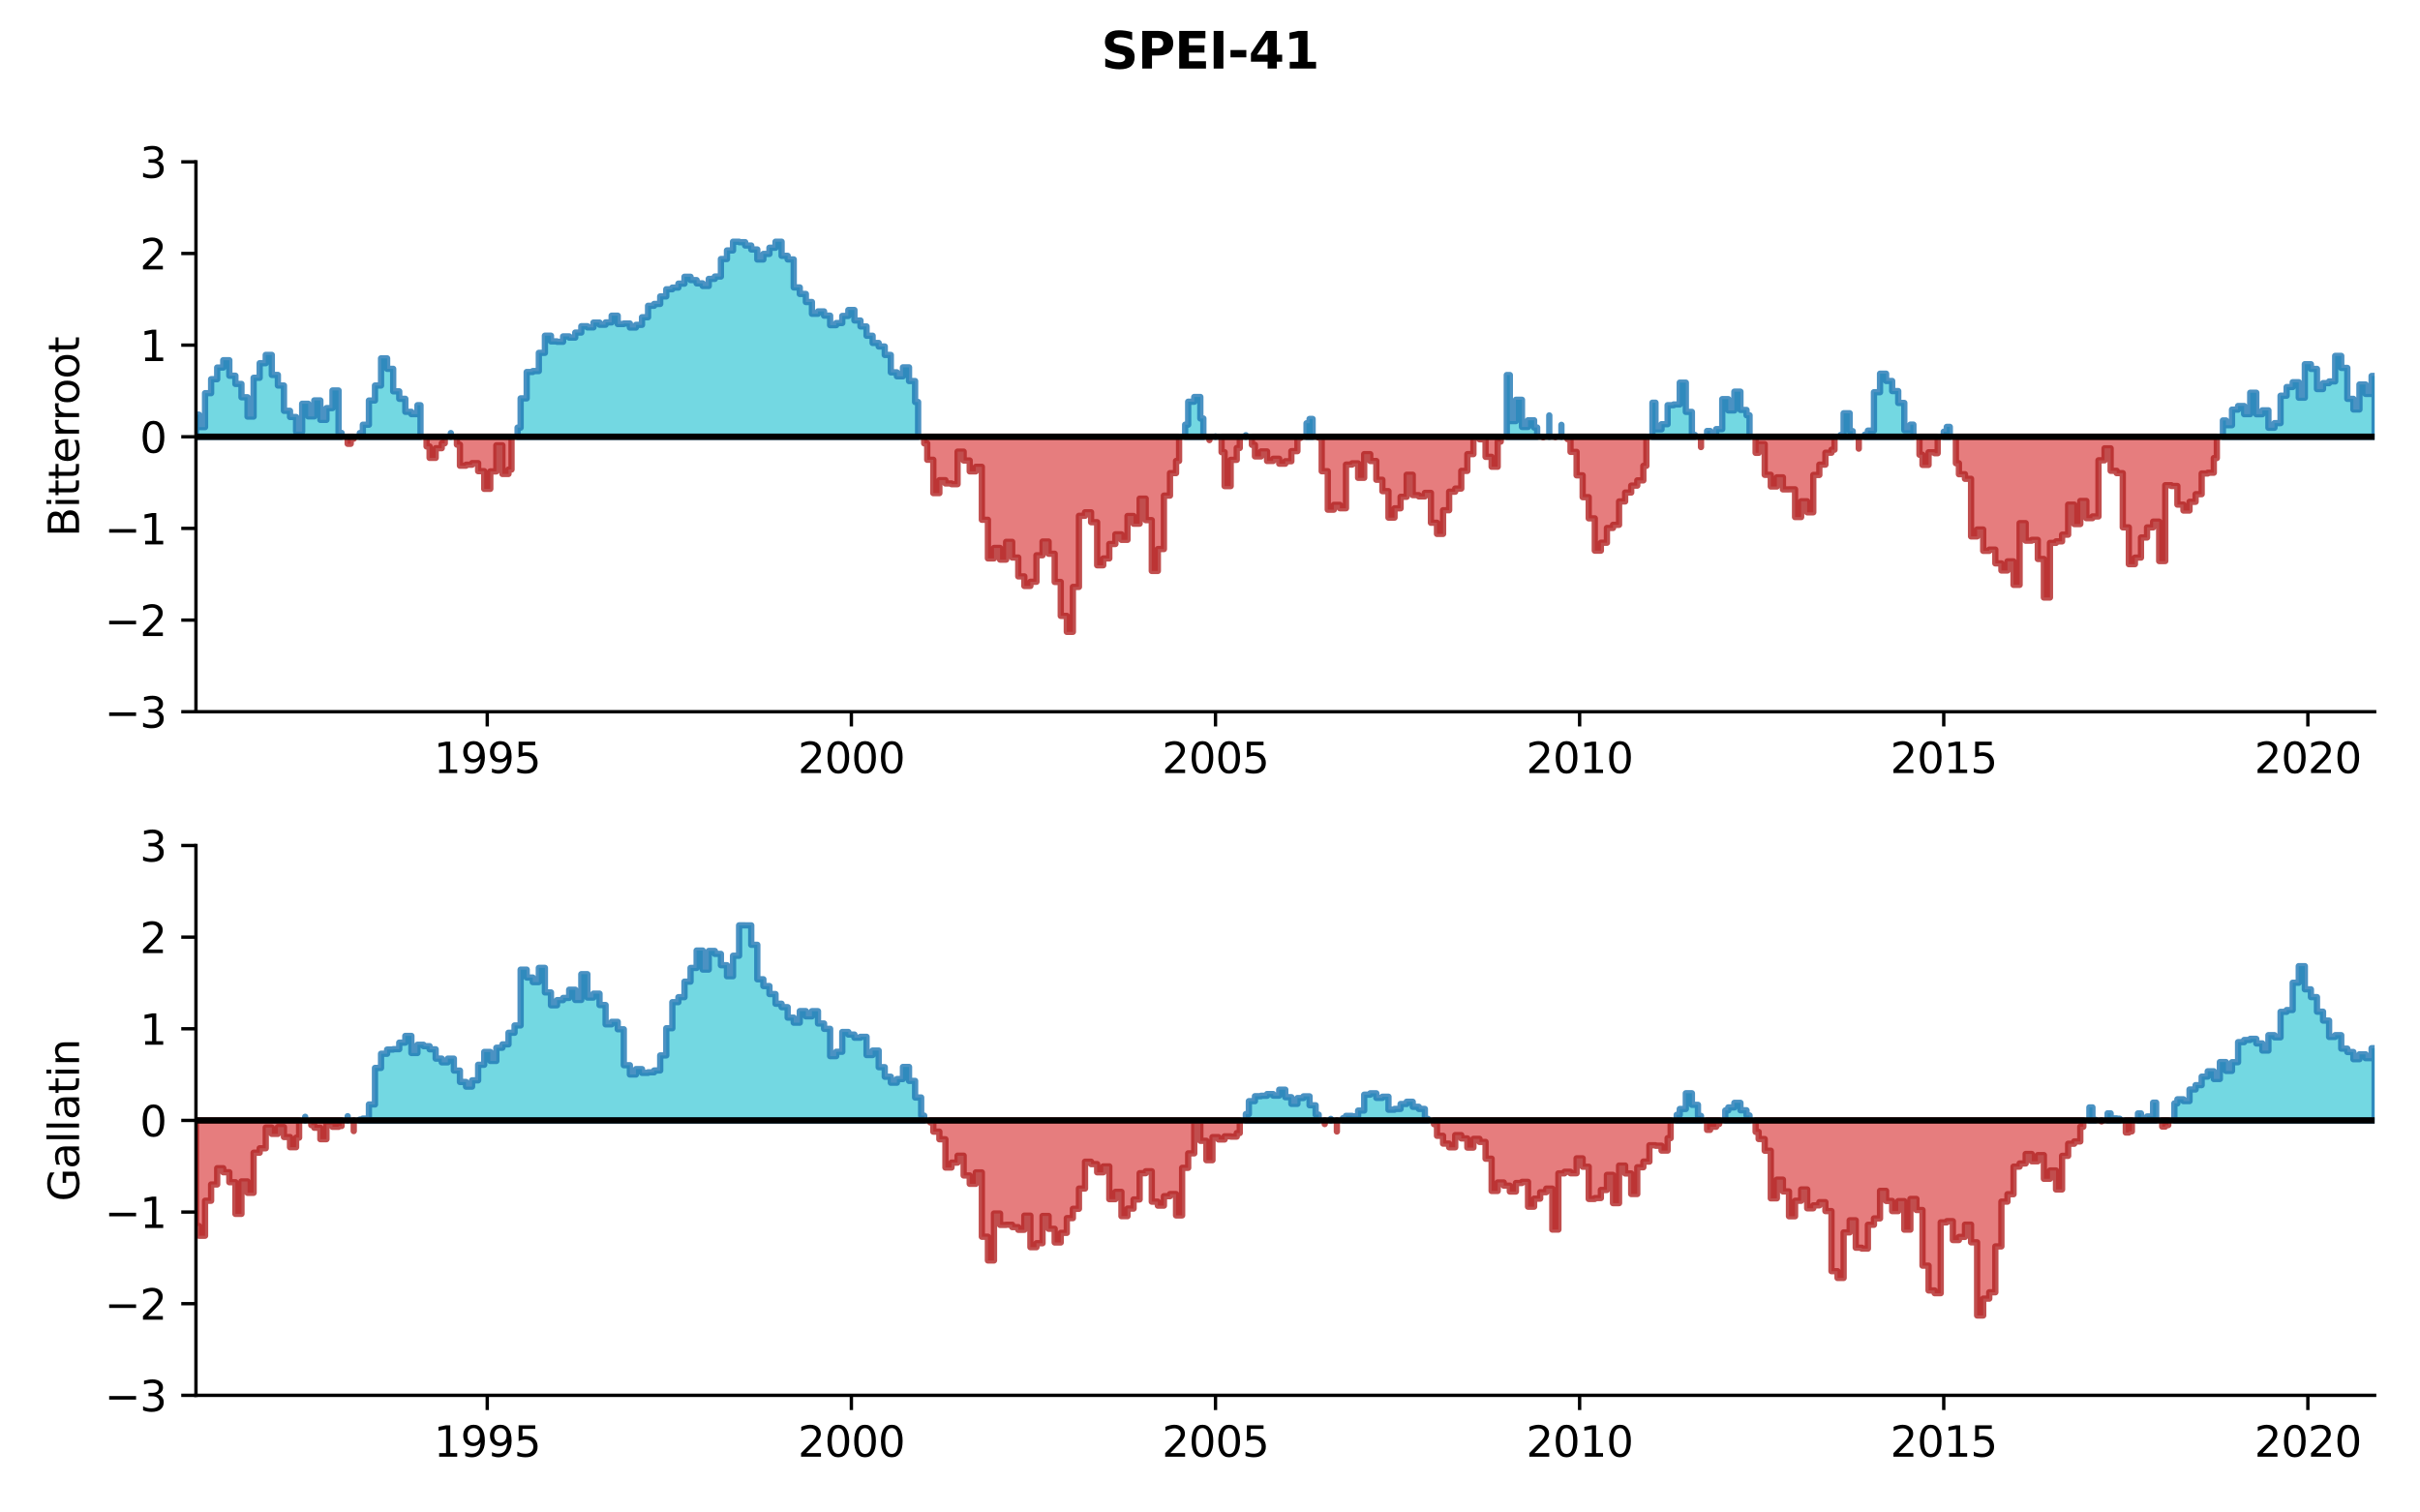 <?xml version="1.0" encoding="utf-8" standalone="no"?>
<!DOCTYPE svg PUBLIC "-//W3C//DTD SVG 1.1//EN"
  "http://www.w3.org/Graphics/SVG/1.1/DTD/svg11.dtd">
<svg xmlns:xlink="http://www.w3.org/1999/xlink" width="576pt" height="360pt" viewBox="0 0 576 360" xmlns="http://www.w3.org/2000/svg" version="1.1">
 <defs>
  <style type="text/css">*{stroke-linejoin: round; stroke-linecap: butt}</style>
 </defs>
 <g id="figure_1">
  <g id="patch_1">
   <path d="M 0 360 
L 576 360 
L 576 0 
L 0 0 
z
" style="fill: #ffffff"/>
  </g>
  <g id="axes_1">
   <g id="patch_2">
    <path d="M 46.64 169.4 
L 565.2 169.4 
L 565.2 38.52 
L 46.64 38.52 
z
" style="fill: #ffffff"/>
   </g>
   <g id="PolyCollection_1">
    <path d="M 46.64 103.96 
L 46.64 98.704 
L 47.362 98.704 
L 47.362 101.658 
L 48.807 101.658 
L 48.807 93.582 
L 50.251 93.582 
L 50.251 90.259 
L 51.696 90.259 
L 51.696 87.482 
L 53.14 87.482 
L 53.14 85.74 
L 54.585 85.74 
L 54.585 89.428 
L 56.029 89.428 
L 56.029 91.384 
L 57.473 91.384 
L 57.473 94.557 
L 58.918 94.557 
L 58.918 99.156 
L 60.362 99.156 
L 60.362 89.921 
L 61.807 89.921 
L 61.807 86.448 
L 63.251 86.448 
L 63.251 84.478 
L 64.696 84.478 
L 64.696 89.239 
L 66.14 89.239 
L 66.14 91.761 
L 67.585 91.761 
L 67.585 97.786 
L 69.029 97.786 
L 69.029 99.251 
L 70.474 99.251 
L 70.474 102.73 
L 71.918 102.73 
L 71.918 96.1 
L 73.362 96.1 
L 73.362 99.112 
L 74.807 99.112 
L 74.807 95.307 
L 76.251 95.307 
L 76.251 99.933 
L 77.696 99.933 
L 77.696 97.138 
L 79.14 97.138 
L 79.14 92.947 
L 80.585 92.947 
L 80.585 103.048 
L 81.307 103.048 
L 81.307 103.96 
L 81.307 103.96 
L 80.585 103.96 
L 80.585 103.96 
L 79.14 103.96 
L 79.14 103.96 
L 77.696 103.96 
L 77.696 103.96 
L 76.251 103.96 
L 76.251 103.96 
L 74.807 103.96 
L 74.807 103.96 
L 73.362 103.96 
L 73.362 103.96 
L 71.918 103.96 
L 71.918 103.96 
L 70.474 103.96 
L 70.474 103.96 
L 69.029 103.96 
L 69.029 103.96 
L 67.585 103.96 
L 67.585 103.96 
L 66.14 103.96 
L 66.14 103.96 
L 64.696 103.96 
L 64.696 103.96 
L 63.251 103.96 
L 63.251 103.96 
L 61.807 103.96 
L 61.807 103.96 
L 60.362 103.96 
L 60.362 103.96 
L 58.918 103.96 
L 58.918 103.96 
L 57.473 103.96 
L 57.473 103.96 
L 56.029 103.96 
L 56.029 103.96 
L 54.585 103.96 
L 54.585 103.96 
L 53.14 103.96 
L 53.14 103.96 
L 51.696 103.96 
L 51.696 103.96 
L 50.251 103.96 
L 50.251 103.96 
L 48.807 103.96 
L 48.807 103.96 
L 47.362 103.96 
L 47.362 103.96 
L 46.64 103.96 
z
" clip-path="url(#p42eb4b4031)" style="fill: #17becf; fill-opacity: 0.6; stroke: #1f77b4; stroke-opacity: 0.8; stroke-width: 1.5"/>
    <path d="M 85.64 103.96 
L 85.64 103.073 
L 86.363 103.073 
L 86.363 101.092 
L 87.807 101.092 
L 87.807 95.332 
L 89.251 95.332 
L 89.251 91.763 
L 90.696 91.763 
L 90.696 85.296 
L 92.14 85.296 
L 92.14 87.789 
L 93.585 87.789 
L 93.585 93.146 
L 95.029 93.146 
L 95.029 94.923 
L 96.474 94.923 
L 96.474 98.021 
L 97.918 98.021 
L 97.918 98.571 
L 99.363 98.571 
L 99.363 96.449 
L 100.085 96.449 
L 100.085 103.96 
L 100.085 103.96 
L 99.363 103.96 
L 99.363 103.96 
L 97.918 103.96 
L 97.918 103.96 
L 96.474 103.96 
L 96.474 103.96 
L 95.029 103.96 
L 95.029 103.96 
L 93.585 103.96 
L 93.585 103.96 
L 92.14 103.96 
L 92.14 103.96 
L 90.696 103.96 
L 90.696 103.96 
L 89.251 103.96 
L 89.251 103.96 
L 87.807 103.96 
L 87.807 103.96 
L 86.363 103.96 
L 86.363 103.96 
L 85.64 103.96 
z
" clip-path="url(#p42eb4b4031)" style="fill: #17becf; fill-opacity: 0.6; stroke: #1f77b4; stroke-opacity: 0.8; stroke-width: 1.5"/>
    <path d="M 107.307 103.96 
L 107.307 103.079 
L 107.307 103.079 
L 107.307 103.96 
L 107.307 103.96 
L 107.307 103.96 
z
" clip-path="url(#p42eb4b4031)" style="fill: #17becf; fill-opacity: 0.6; stroke: #1f77b4; stroke-opacity: 0.8; stroke-width: 1.5"/>
    <path d="M 123.196 103.96 
L 123.196 101.777 
L 123.918 101.777 
L 123.918 94.82 
L 125.363 94.82 
L 125.363 88.544 
L 126.807 88.544 
L 126.807 88.323 
L 128.252 88.323 
L 128.252 83.989 
L 129.696 83.989 
L 129.696 79.903 
L 131.141 79.903 
L 131.141 81.257 
L 132.585 81.257 
L 132.585 81.352 
L 134.03 81.352 
L 134.03 80.07 
L 135.474 80.07 
L 135.474 80.354 
L 136.919 80.354 
L 136.919 79.158 
L 138.363 79.158 
L 138.363 77.644 
L 139.807 77.644 
L 139.807 77.929 
L 141.252 77.929 
L 141.252 76.78 
L 142.696 76.78 
L 142.696 77.29 
L 144.141 77.29 
L 144.141 76.741 
L 145.585 76.741 
L 145.585 75.141 
L 147.03 75.141 
L 147.03 77.125 
L 148.474 77.125 
L 148.474 77 
L 149.919 77 
L 149.919 77.96 
L 151.363 77.96 
L 151.363 77.323 
L 152.808 77.323 
L 152.808 75.507 
L 154.252 75.507 
L 154.252 72.782 
L 155.696 72.782 
L 155.696 72.345 
L 157.141 72.345 
L 157.141 70.552 
L 158.585 70.552 
L 158.585 68.85 
L 160.03 68.85 
L 160.03 68.45 
L 161.474 68.45 
L 161.474 67.508 
L 162.919 67.508 
L 162.919 65.881 
L 164.363 65.881 
L 164.363 66.67 
L 165.808 66.67 
L 165.808 67.448 
L 167.252 67.448 
L 167.252 68.071 
L 168.697 68.071 
L 168.697 66.378 
L 170.141 66.378 
L 170.141 65.82 
L 171.586 65.82 
L 171.586 61.655 
L 173.03 61.655 
L 173.03 59.613 
L 174.474 59.613 
L 174.474 57.531 
L 175.919 57.531 
L 175.919 57.645 
L 177.363 57.645 
L 177.363 58.439 
L 178.808 58.439 
L 178.808 59.38 
L 180.252 59.38 
L 180.252 61.769 
L 181.697 61.769 
L 181.697 60.44 
L 183.141 60.44 
L 183.141 58.965 
L 184.586 58.965 
L 184.586 57.534 
L 186.03 57.534 
L 186.03 60.89 
L 187.475 60.89 
L 187.475 61.749 
L 188.919 61.749 
L 188.919 68.413 
L 190.363 68.413 
L 190.363 69.968 
L 191.808 69.968 
L 191.808 71.883 
L 193.252 71.883 
L 193.252 74.683 
L 194.697 74.683 
L 194.697 74.122 
L 196.141 74.122 
L 196.141 75.13 
L 197.586 75.13 
L 197.586 77.398 
L 199.03 77.398 
L 199.03 76.888 
L 200.475 76.888 
L 200.475 75.199 
L 201.919 75.199 
L 201.919 73.787 
L 203.364 73.787 
L 203.364 76.283 
L 204.808 76.283 
L 204.808 77.696 
L 206.252 77.696 
L 206.252 79.912 
L 207.697 79.912 
L 207.697 81.633 
L 209.141 81.633 
L 209.141 82.47 
L 210.586 82.47 
L 210.586 84.484 
L 212.03 84.484 
L 212.03 88.628 
L 213.475 88.628 
L 213.475 89.568 
L 214.919 89.568 
L 214.919 87.439 
L 216.364 87.439 
L 216.364 90.695 
L 217.808 90.695 
L 217.808 95.684 
L 218.53 95.684 
L 218.53 103.96 
L 218.53 103.96 
L 217.808 103.96 
L 217.808 103.96 
L 216.364 103.96 
L 216.364 103.96 
L 214.919 103.96 
L 214.919 103.96 
L 213.475 103.96 
L 213.475 103.96 
L 212.03 103.96 
L 212.03 103.96 
L 210.586 103.96 
L 210.586 103.96 
L 209.141 103.96 
L 209.141 103.96 
L 207.697 103.96 
L 207.697 103.96 
L 206.252 103.96 
L 206.252 103.96 
L 204.808 103.96 
L 204.808 103.96 
L 203.364 103.96 
L 203.364 103.96 
L 201.919 103.96 
L 201.919 103.96 
L 200.475 103.96 
L 200.475 103.96 
L 199.03 103.96 
L 199.03 103.96 
L 197.586 103.96 
L 197.586 103.96 
L 196.141 103.96 
L 196.141 103.96 
L 194.697 103.96 
L 194.697 103.96 
L 193.252 103.96 
L 193.252 103.96 
L 191.808 103.96 
L 191.808 103.96 
L 190.363 103.96 
L 190.363 103.96 
L 188.919 103.96 
L 188.919 103.96 
L 187.475 103.96 
L 187.475 103.96 
L 186.03 103.96 
L 186.03 103.96 
L 184.586 103.96 
L 184.586 103.96 
L 183.141 103.96 
L 183.141 103.96 
L 181.697 103.96 
L 181.697 103.96 
L 180.252 103.96 
L 180.252 103.96 
L 178.808 103.96 
L 178.808 103.96 
L 177.363 103.96 
L 177.363 103.96 
L 175.919 103.96 
L 175.919 103.96 
L 174.474 103.96 
L 174.474 103.96 
L 173.03 103.96 
L 173.03 103.96 
L 171.586 103.96 
L 171.586 103.96 
L 170.141 103.96 
L 170.141 103.96 
L 168.697 103.96 
L 168.697 103.96 
L 167.252 103.96 
L 167.252 103.96 
L 165.808 103.96 
L 165.808 103.96 
L 164.363 103.96 
L 164.363 103.96 
L 162.919 103.96 
L 162.919 103.96 
L 161.474 103.96 
L 161.474 103.96 
L 160.03 103.96 
L 160.03 103.96 
L 158.585 103.96 
L 158.585 103.96 
L 157.141 103.96 
L 157.141 103.96 
L 155.696 103.96 
L 155.696 103.96 
L 154.252 103.96 
L 154.252 103.96 
L 152.808 103.96 
L 152.808 103.96 
L 151.363 103.96 
L 151.363 103.96 
L 149.919 103.96 
L 149.919 103.96 
L 148.474 103.96 
L 148.474 103.96 
L 147.03 103.96 
L 147.03 103.96 
L 145.585 103.96 
L 145.585 103.96 
L 144.141 103.96 
L 144.141 103.96 
L 142.696 103.96 
L 142.696 103.96 
L 141.252 103.96 
L 141.252 103.96 
L 139.807 103.96 
L 139.807 103.96 
L 138.363 103.96 
L 138.363 103.96 
L 136.919 103.96 
L 136.919 103.96 
L 135.474 103.96 
L 135.474 103.96 
L 134.03 103.96 
L 134.03 103.96 
L 132.585 103.96 
L 132.585 103.96 
L 131.141 103.96 
L 131.141 103.96 
L 129.696 103.96 
L 129.696 103.96 
L 128.252 103.96 
L 128.252 103.96 
L 126.807 103.96 
L 126.807 103.96 
L 125.363 103.96 
L 125.363 103.96 
L 123.918 103.96 
L 123.918 103.96 
L 123.196 103.96 
z
" clip-path="url(#p42eb4b4031)" style="fill: #17becf; fill-opacity: 0.6; stroke: #1f77b4; stroke-opacity: 0.8; stroke-width: 1.5"/>
    <path d="M 282.086 103.96 
L 282.086 101.08 
L 282.809 101.08 
L 282.809 95.616 
L 284.253 95.616 
L 284.253 94.486 
L 285.698 94.486 
L 285.698 99.61 
L 286.42 99.61 
L 286.42 103.96 
L 286.42 103.96 
L 285.698 103.96 
L 285.698 103.96 
L 284.253 103.96 
L 284.253 103.96 
L 282.809 103.96 
L 282.809 103.96 
L 282.086 103.96 
z
" clip-path="url(#p42eb4b4031)" style="fill: #17becf; fill-opacity: 0.6; stroke: #1f77b4; stroke-opacity: 0.8; stroke-width: 1.5"/>
    <path d="M 289.309 103.96 
L 289.309 103.891 
L 289.309 103.891 
L 289.309 103.96 
L 289.309 103.96 
L 289.309 103.96 
z
" clip-path="url(#p42eb4b4031)" style="fill: #17becf; fill-opacity: 0.6; stroke: #1f77b4; stroke-opacity: 0.8; stroke-width: 1.5"/>
    <path d="M 296.531 103.96 
L 296.531 103.589 
L 296.531 103.589 
L 296.531 103.96 
L 296.531 103.96 
L 296.531 103.96 
z
" clip-path="url(#p42eb4b4031)" style="fill: #17becf; fill-opacity: 0.6; stroke: #1f77b4; stroke-opacity: 0.8; stroke-width: 1.5"/>
    <path d="M 310.976 103.96 
L 310.976 100.748 
L 311.698 100.748 
L 311.698 99.72 
L 312.42 99.72 
L 312.42 103.96 
L 312.42 103.96 
L 311.698 103.96 
L 311.698 103.96 
L 310.976 103.96 
z
" clip-path="url(#p42eb4b4031)" style="fill: #17becf; fill-opacity: 0.6; stroke: #1f77b4; stroke-opacity: 0.8; stroke-width: 1.5"/>
    <path d="M 358.643 103.96 
L 358.643 89.265 
L 359.365 89.265 
L 359.365 100.227 
L 360.809 100.227 
L 360.809 95.16 
L 362.254 95.16 
L 362.254 101.619 
L 363.698 101.619 
L 363.698 100.032 
L 365.143 100.032 
L 365.143 101.755 
L 365.865 101.755 
L 365.865 103.96 
L 365.865 103.96 
L 365.143 103.96 
L 365.143 103.96 
L 363.698 103.96 
L 363.698 103.96 
L 362.254 103.96 
L 362.254 103.96 
L 360.809 103.96 
L 360.809 103.96 
L 359.365 103.96 
L 359.365 103.96 
L 358.643 103.96 
z
" clip-path="url(#p42eb4b4031)" style="fill: #17becf; fill-opacity: 0.6; stroke: #1f77b4; stroke-opacity: 0.8; stroke-width: 1.5"/>
    <path d="M 368.754 103.96 
L 368.754 98.876 
L 368.754 98.876 
L 368.754 103.96 
L 368.754 103.96 
L 368.754 103.96 
z
" clip-path="url(#p42eb4b4031)" style="fill: #17becf; fill-opacity: 0.6; stroke: #1f77b4; stroke-opacity: 0.8; stroke-width: 1.5"/>
    <path d="M 371.643 103.96 
L 371.643 101.123 
L 371.643 101.123 
L 371.643 103.96 
L 371.643 103.96 
L 371.643 103.96 
z
" clip-path="url(#p42eb4b4031)" style="fill: #17becf; fill-opacity: 0.6; stroke: #1f77b4; stroke-opacity: 0.8; stroke-width: 1.5"/>
    <path d="M 393.31 103.96 
L 393.31 95.853 
L 394.032 95.853 
L 394.032 102.201 
L 395.476 102.201 
L 395.476 100.967 
L 396.921 100.967 
L 396.921 96.444 
L 398.365 96.444 
L 398.365 96.268 
L 399.81 96.268 
L 399.81 91.076 
L 401.254 91.076 
L 401.254 98.035 
L 402.699 98.035 
L 402.699 103.523 
L 403.421 103.523 
L 403.421 103.96 
L 403.421 103.96 
L 402.699 103.96 
L 402.699 103.96 
L 401.254 103.96 
L 401.254 103.96 
L 399.81 103.96 
L 399.81 103.96 
L 398.365 103.96 
L 398.365 103.96 
L 396.921 103.96 
L 396.921 103.96 
L 395.476 103.96 
L 395.476 103.96 
L 394.032 103.96 
L 394.032 103.96 
L 393.31 103.96 
z
" clip-path="url(#p42eb4b4031)" style="fill: #17becf; fill-opacity: 0.6; stroke: #1f77b4; stroke-opacity: 0.8; stroke-width: 1.5"/>
    <path d="M 406.31 103.96 
L 406.31 102.58 
L 407.032 102.58 
L 407.032 103.81 
L 408.476 103.81 
L 408.476 102.14 
L 409.921 102.14 
L 409.921 95.005 
L 411.365 95.005 
L 411.365 97.693 
L 412.81 97.693 
L 412.81 93.224 
L 414.254 93.224 
L 414.254 97.573 
L 415.699 97.573 
L 415.699 98.837 
L 416.421 98.837 
L 416.421 103.96 
L 416.421 103.96 
L 415.699 103.96 
L 415.699 103.96 
L 414.254 103.96 
L 414.254 103.96 
L 412.81 103.96 
L 412.81 103.96 
L 411.365 103.96 
L 411.365 103.96 
L 409.921 103.96 
L 409.921 103.96 
L 408.476 103.96 
L 408.476 103.96 
L 407.032 103.96 
L 407.032 103.96 
L 406.31 103.96 
z
" clip-path="url(#p42eb4b4031)" style="fill: #17becf; fill-opacity: 0.6; stroke: #1f77b4; stroke-opacity: 0.8; stroke-width: 1.5"/>
    <path d="M 438.088 103.96 
L 438.088 103.534 
L 438.81 103.534 
L 438.81 98.365 
L 440.254 98.365 
L 440.254 102.618 
L 440.977 102.618 
L 440.977 103.96 
L 440.977 103.96 
L 440.254 103.96 
L 440.254 103.96 
L 438.81 103.96 
L 438.81 103.96 
L 438.088 103.96 
z
" clip-path="url(#p42eb4b4031)" style="fill: #17becf; fill-opacity: 0.6; stroke: #1f77b4; stroke-opacity: 0.8; stroke-width: 1.5"/>
    <path d="M 443.866 103.96 
L 443.866 103.438 
L 444.588 103.438 
L 444.588 102.497 
L 446.032 102.497 
L 446.032 93.359 
L 447.477 93.359 
L 447.477 88.944 
L 448.921 88.944 
L 448.921 90.676 
L 450.366 90.676 
L 450.366 93.082 
L 451.81 93.082 
L 451.81 95.909 
L 453.255 95.909 
L 453.255 102.393 
L 454.699 102.393 
L 454.699 101.071 
L 455.421 101.071 
L 455.421 103.96 
L 455.421 103.96 
L 454.699 103.96 
L 454.699 103.96 
L 453.255 103.96 
L 453.255 103.96 
L 451.81 103.96 
L 451.81 103.96 
L 450.366 103.96 
L 450.366 103.96 
L 448.921 103.96 
L 448.921 103.96 
L 447.477 103.96 
L 447.477 103.96 
L 446.032 103.96 
L 446.032 103.96 
L 444.588 103.96 
L 444.588 103.96 
L 443.866 103.96 
z
" clip-path="url(#p42eb4b4031)" style="fill: #17becf; fill-opacity: 0.6; stroke: #1f77b4; stroke-opacity: 0.8; stroke-width: 1.5"/>
    <path d="M 462.644 103.96 
L 462.644 102.756 
L 463.366 102.756 
L 463.366 101.605 
L 464.088 101.605 
L 464.088 103.96 
L 464.088 103.96 
L 463.366 103.96 
L 463.366 103.96 
L 462.644 103.96 
z
" clip-path="url(#p42eb4b4031)" style="fill: #17becf; fill-opacity: 0.6; stroke: #1f77b4; stroke-opacity: 0.8; stroke-width: 1.5"/>
    <path d="M 529.089 103.96 
L 529.089 100.076 
L 529.811 100.076 
L 529.811 101.203 
L 531.255 101.203 
L 531.255 97.495 
L 532.7 97.495 
L 532.7 96.635 
L 534.144 96.635 
L 534.144 98.573 
L 535.589 98.573 
L 535.589 93.479 
L 537.033 93.479 
L 537.033 98.596 
L 538.478 98.596 
L 538.478 97.67 
L 539.922 97.67 
L 539.922 101.807 
L 541.366 101.807 
L 541.366 100.715 
L 542.811 100.715 
L 542.811 94.188 
L 544.255 94.188 
L 544.255 92.121 
L 545.7 92.121 
L 545.7 90.976 
L 547.144 90.976 
L 547.144 94.657 
L 548.589 94.657 
L 548.589 86.686 
L 550.033 86.686 
L 550.033 87.808 
L 551.478 87.808 
L 551.478 92.603 
L 552.922 92.603 
L 552.922 91.193 
L 554.367 91.193 
L 554.367 90.787 
L 555.811 90.787 
L 555.811 84.71 
L 557.255 84.71 
L 557.255 87.568 
L 558.7 87.568 
L 558.7 94.931 
L 560.144 94.931 
L 560.144 97.462 
L 561.589 97.462 
L 561.589 91.516 
L 563.033 91.516 
L 563.033 93.753 
L 564.478 93.753 
L 564.478 89.49 
L 565.2 89.49 
L 565.2 103.96 
L 565.2 103.96 
L 564.478 103.96 
L 564.478 103.96 
L 563.033 103.96 
L 563.033 103.96 
L 561.589 103.96 
L 561.589 103.96 
L 560.144 103.96 
L 560.144 103.96 
L 558.7 103.96 
L 558.7 103.96 
L 557.255 103.96 
L 557.255 103.96 
L 555.811 103.96 
L 555.811 103.96 
L 554.367 103.96 
L 554.367 103.96 
L 552.922 103.96 
L 552.922 103.96 
L 551.478 103.96 
L 551.478 103.96 
L 550.033 103.96 
L 550.033 103.96 
L 548.589 103.96 
L 548.589 103.96 
L 547.144 103.96 
L 547.144 103.96 
L 545.7 103.96 
L 545.7 103.96 
L 544.255 103.96 
L 544.255 103.96 
L 542.811 103.96 
L 542.811 103.96 
L 541.366 103.96 
L 541.366 103.96 
L 539.922 103.96 
L 539.922 103.96 
L 538.478 103.96 
L 538.478 103.96 
L 537.033 103.96 
L 537.033 103.96 
L 535.589 103.96 
L 535.589 103.96 
L 534.144 103.96 
L 534.144 103.96 
L 532.7 103.96 
L 532.7 103.96 
L 531.255 103.96 
L 531.255 103.96 
L 529.811 103.96 
L 529.811 103.96 
L 529.089 103.96 
z
" clip-path="url(#p42eb4b4031)" style="fill: #17becf; fill-opacity: 0.6; stroke: #1f77b4; stroke-opacity: 0.8; stroke-width: 1.5"/>
   </g>
   <g id="PolyCollection_2">
    <path d="M 82.751 103.96 
L 82.751 105.628 
L 83.474 105.628 
L 83.474 104.411 
L 84.196 104.411 
L 84.196 103.96 
L 84.196 103.96 
L 83.474 103.96 
L 83.474 103.96 
L 82.751 103.96 
z
" clip-path="url(#p42eb4b4031)" style="fill: #d62728; fill-opacity: 0.6; stroke: #b22222; stroke-opacity: 0.8; stroke-width: 1.5"/>
    <path d="M 101.529 103.96 
L 101.529 106.265 
L 102.252 106.265 
L 102.252 108.983 
L 103.696 108.983 
L 103.696 106.682 
L 105.141 106.682 
L 105.141 105.51 
L 105.863 105.51 
L 105.863 103.96 
L 105.863 103.96 
L 105.141 103.96 
L 105.141 103.96 
L 103.696 103.96 
L 103.696 103.96 
L 102.252 103.96 
L 102.252 103.96 
L 101.529 103.96 
z
" clip-path="url(#p42eb4b4031)" style="fill: #d62728; fill-opacity: 0.6; stroke: #b22222; stroke-opacity: 0.8; stroke-width: 1.5"/>
    <path d="M 108.752 103.96 
L 108.752 105.831 
L 109.474 105.831 
L 109.474 110.846 
L 110.918 110.846 
L 110.918 110.611 
L 112.363 110.611 
L 112.363 110.234 
L 113.807 110.234 
L 113.807 112.145 
L 115.252 112.145 
L 115.252 116.355 
L 116.696 116.355 
L 116.696 112.201 
L 118.141 112.201 
L 118.141 105.99 
L 119.585 105.99 
L 119.585 112.809 
L 121.03 112.809 
L 121.03 111.763 
L 121.752 111.763 
L 121.752 103.96 
L 121.752 103.96 
L 121.03 103.96 
L 121.03 103.96 
L 119.585 103.96 
L 119.585 103.96 
L 118.141 103.96 
L 118.141 103.96 
L 116.696 103.96 
L 116.696 103.96 
L 115.252 103.96 
L 115.252 103.96 
L 113.807 103.96 
L 113.807 103.96 
L 112.363 103.96 
L 112.363 103.96 
L 110.918 103.96 
L 110.918 103.96 
L 109.474 103.96 
L 109.474 103.96 
L 108.752 103.96 
z
" clip-path="url(#p42eb4b4031)" style="fill: #d62728; fill-opacity: 0.6; stroke: #b22222; stroke-opacity: 0.8; stroke-width: 1.5"/>
    <path d="M 219.975 103.96 
L 219.975 105.532 
L 220.697 105.532 
L 220.697 109.434 
L 222.142 109.434 
L 222.142 117.373 
L 223.586 117.373 
L 223.586 114.294 
L 225.03 114.294 
L 225.03 115.071 
L 226.475 115.071 
L 226.475 115.241 
L 227.919 115.241 
L 227.919 107.497 
L 229.364 107.497 
L 229.364 109.608 
L 230.808 109.608 
L 230.808 112.193 
L 232.253 112.193 
L 232.253 111.114 
L 233.697 111.114 
L 233.697 123.717 
L 235.142 123.717 
L 235.142 132.909 
L 236.586 132.909 
L 236.586 130.425 
L 238.031 130.425 
L 238.031 133.198 
L 239.475 133.198 
L 239.475 128.97 
L 240.919 128.97 
L 240.919 132.704 
L 242.364 132.704 
L 242.364 137.191 
L 243.808 137.191 
L 243.808 139.469 
L 245.253 139.469 
L 245.253 138.469 
L 246.697 138.469 
L 246.697 132.163 
L 248.142 132.163 
L 248.142 128.902 
L 249.586 128.902 
L 249.586 131.801 
L 251.031 131.801 
L 251.031 138.516 
L 252.475 138.516 
L 252.475 146.592 
L 253.92 146.592 
L 253.92 150.389 
L 255.364 150.389 
L 255.364 139.697 
L 256.808 139.697 
L 256.808 122.771 
L 258.253 122.771 
L 258.253 121.934 
L 259.697 121.934 
L 259.697 124.295 
L 261.142 124.295 
L 261.142 134.551 
L 262.586 134.551 
L 262.586 132.918 
L 264.031 132.918 
L 264.031 129.48 
L 265.475 129.48 
L 265.475 127.183 
L 266.92 127.183 
L 266.92 128.492 
L 268.364 128.492 
L 268.364 122.819 
L 269.809 122.819 
L 269.809 124.644 
L 271.253 124.644 
L 271.253 118.681 
L 272.697 118.681 
L 272.697 123.806 
L 274.142 123.806 
L 274.142 135.895 
L 275.586 135.895 
L 275.586 130.686 
L 277.031 130.686 
L 277.031 117.966 
L 278.475 117.966 
L 278.475 112.611 
L 279.92 112.611 
L 279.92 109.716 
L 280.642 109.716 
L 280.642 103.96 
L 280.642 103.96 
L 279.92 103.96 
L 279.92 103.96 
L 278.475 103.96 
L 278.475 103.96 
L 277.031 103.96 
L 277.031 103.96 
L 275.586 103.96 
L 275.586 103.96 
L 274.142 103.96 
L 274.142 103.96 
L 272.697 103.96 
L 272.697 103.96 
L 271.253 103.96 
L 271.253 103.96 
L 269.809 103.96 
L 269.809 103.96 
L 268.364 103.96 
L 268.364 103.96 
L 266.92 103.96 
L 266.92 103.96 
L 265.475 103.96 
L 265.475 103.96 
L 264.031 103.96 
L 264.031 103.96 
L 262.586 103.96 
L 262.586 103.96 
L 261.142 103.96 
L 261.142 103.96 
L 259.697 103.96 
L 259.697 103.96 
L 258.253 103.96 
L 258.253 103.96 
L 256.808 103.96 
L 256.808 103.96 
L 255.364 103.96 
L 255.364 103.96 
L 253.92 103.96 
L 253.92 103.96 
L 252.475 103.96 
L 252.475 103.96 
L 251.031 103.96 
L 251.031 103.96 
L 249.586 103.96 
L 249.586 103.96 
L 248.142 103.96 
L 248.142 103.96 
L 246.697 103.96 
L 246.697 103.96 
L 245.253 103.96 
L 245.253 103.96 
L 243.808 103.96 
L 243.808 103.96 
L 242.364 103.96 
L 242.364 103.96 
L 240.919 103.96 
L 240.919 103.96 
L 239.475 103.96 
L 239.475 103.96 
L 238.031 103.96 
L 238.031 103.96 
L 236.586 103.96 
L 236.586 103.96 
L 235.142 103.96 
L 235.142 103.96 
L 233.697 103.96 
L 233.697 103.96 
L 232.253 103.96 
L 232.253 103.96 
L 230.808 103.96 
L 230.808 103.96 
L 229.364 103.96 
L 229.364 103.96 
L 227.919 103.96 
L 227.919 103.96 
L 226.475 103.96 
L 226.475 103.96 
L 225.03 103.96 
L 225.03 103.96 
L 223.586 103.96 
L 223.586 103.96 
L 222.142 103.96 
L 222.142 103.96 
L 220.697 103.96 
L 220.697 103.96 
L 219.975 103.96 
z
" clip-path="url(#p42eb4b4031)" style="fill: #d62728; fill-opacity: 0.6; stroke: #b22222; stroke-opacity: 0.8; stroke-width: 1.5"/>
    <path d="M 287.864 103.96 
L 287.864 104.744 
L 287.864 104.744 
L 287.864 103.96 
L 287.864 103.96 
L 287.864 103.96 
z
" clip-path="url(#p42eb4b4031)" style="fill: #d62728; fill-opacity: 0.6; stroke: #b22222; stroke-opacity: 0.8; stroke-width: 1.5"/>
    <path d="M 290.753 103.96 
L 290.753 107.623 
L 291.475 107.623 
L 291.475 115.703 
L 292.92 115.703 
L 292.92 109.452 
L 294.364 109.452 
L 294.364 106.627 
L 295.087 106.627 
L 295.087 103.96 
L 295.087 103.96 
L 294.364 103.96 
L 294.364 103.96 
L 292.92 103.96 
L 292.92 103.96 
L 291.475 103.96 
L 291.475 103.96 
L 290.753 103.96 
z
" clip-path="url(#p42eb4b4031)" style="fill: #d62728; fill-opacity: 0.6; stroke: #b22222; stroke-opacity: 0.8; stroke-width: 1.5"/>
    <path d="M 297.975 103.96 
L 297.975 105.879 
L 298.698 105.879 
L 298.698 108.633 
L 300.142 108.633 
L 300.142 107.456 
L 301.587 107.456 
L 301.587 109.724 
L 303.031 109.724 
L 303.031 109.199 
L 304.476 109.199 
L 304.476 110.367 
L 305.92 110.367 
L 305.92 109.787 
L 307.364 109.787 
L 307.364 107.386 
L 308.809 107.386 
L 308.809 104.231 
L 309.531 104.231 
L 309.531 103.96 
L 309.531 103.96 
L 308.809 103.96 
L 308.809 103.96 
L 307.364 103.96 
L 307.364 103.96 
L 305.92 103.96 
L 305.92 103.96 
L 304.476 103.96 
L 304.476 103.96 
L 303.031 103.96 
L 303.031 103.96 
L 301.587 103.96 
L 301.587 103.96 
L 300.142 103.96 
L 300.142 103.96 
L 298.698 103.96 
L 298.698 103.96 
L 297.975 103.96 
z
" clip-path="url(#p42eb4b4031)" style="fill: #d62728; fill-opacity: 0.6; stroke: #b22222; stroke-opacity: 0.8; stroke-width: 1.5"/>
    <path d="M 313.865 103.96 
L 313.865 104.17 
L 314.587 104.17 
L 314.587 112.16 
L 316.031 112.16 
L 316.031 121.309 
L 317.476 121.309 
L 317.476 120.168 
L 318.92 120.168 
L 318.92 120.973 
L 320.365 120.973 
L 320.365 110.581 
L 321.809 110.581 
L 321.809 110.286 
L 323.253 110.286 
L 323.253 113.729 
L 324.698 113.729 
L 324.698 108.1 
L 326.142 108.1 
L 326.142 109.727 
L 327.587 109.727 
L 327.587 114.196 
L 329.031 114.196 
L 329.031 116.902 
L 330.476 116.902 
L 330.476 123.2 
L 331.92 123.2 
L 331.92 120.99 
L 333.365 120.99 
L 333.365 118.247 
L 334.809 118.247 
L 334.809 113.003 
L 336.254 113.003 
L 336.254 117.852 
L 337.698 117.852 
L 337.698 118.157 
L 339.143 118.157 
L 339.143 117.317 
L 340.587 117.317 
L 340.587 124.426 
L 342.031 124.426 
L 342.031 127.077 
L 343.476 127.077 
L 343.476 121.445 
L 344.92 121.445 
L 344.92 117.028 
L 346.365 117.028 
L 346.365 116.287 
L 347.809 116.287 
L 347.809 112.081 
L 349.254 112.081 
L 349.254 108.092 
L 350.698 108.092 
L 350.698 104.06 
L 352.143 104.06 
L 352.143 104.553 
L 353.587 104.553 
L 353.587 108.735 
L 355.032 108.735 
L 355.032 111.093 
L 356.476 111.093 
L 356.476 105.111 
L 357.198 105.111 
L 357.198 103.96 
L 357.198 103.96 
L 356.476 103.96 
L 356.476 103.96 
L 355.032 103.96 
L 355.032 103.96 
L 353.587 103.96 
L 353.587 103.96 
L 352.143 103.96 
L 352.143 103.96 
L 350.698 103.96 
L 350.698 103.96 
L 349.254 103.96 
L 349.254 103.96 
L 347.809 103.96 
L 347.809 103.96 
L 346.365 103.96 
L 346.365 103.96 
L 344.92 103.96 
L 344.92 103.96 
L 343.476 103.96 
L 343.476 103.96 
L 342.031 103.96 
L 342.031 103.96 
L 340.587 103.96 
L 340.587 103.96 
L 339.143 103.96 
L 339.143 103.96 
L 337.698 103.96 
L 337.698 103.96 
L 336.254 103.96 
L 336.254 103.96 
L 334.809 103.96 
L 334.809 103.96 
L 333.365 103.96 
L 333.365 103.96 
L 331.92 103.96 
L 331.92 103.96 
L 330.476 103.96 
L 330.476 103.96 
L 329.031 103.96 
L 329.031 103.96 
L 327.587 103.96 
L 327.587 103.96 
L 326.142 103.96 
L 326.142 103.96 
L 324.698 103.96 
L 324.698 103.96 
L 323.253 103.96 
L 323.253 103.96 
L 321.809 103.96 
L 321.809 103.96 
L 320.365 103.96 
L 320.365 103.96 
L 318.92 103.96 
L 318.92 103.96 
L 317.476 103.96 
L 317.476 103.96 
L 316.031 103.96 
L 316.031 103.96 
L 314.587 103.96 
L 314.587 103.96 
L 313.865 103.96 
z
" clip-path="url(#p42eb4b4031)" style="fill: #d62728; fill-opacity: 0.6; stroke: #b22222; stroke-opacity: 0.8; stroke-width: 1.5"/>
    <path d="M 367.309 103.96 
L 367.309 104.091 
L 367.309 104.091 
L 367.309 103.96 
L 367.309 103.96 
L 367.309 103.96 
z
" clip-path="url(#p42eb4b4031)" style="fill: #d62728; fill-opacity: 0.6; stroke: #b22222; stroke-opacity: 0.8; stroke-width: 1.5"/>
    <path d="M 370.198 103.96 
L 370.198 104.035 
L 370.198 104.035 
L 370.198 103.96 
L 370.198 103.96 
L 370.198 103.96 
z
" clip-path="url(#p42eb4b4031)" style="fill: #d62728; fill-opacity: 0.6; stroke: #b22222; stroke-opacity: 0.8; stroke-width: 1.5"/>
    <path d="M 373.087 103.96 
L 373.087 104.517 
L 373.809 104.517 
L 373.809 107.556 
L 375.254 107.556 
L 375.254 113.139 
L 376.698 113.139 
L 376.698 118.331 
L 378.143 118.331 
L 378.143 123.378 
L 379.587 123.378 
L 379.587 131.063 
L 381.032 131.063 
L 381.032 129.179 
L 382.476 129.179 
L 382.476 125.67 
L 383.921 125.67 
L 383.921 124.919 
L 385.365 124.919 
L 385.365 119.351 
L 386.81 119.351 
L 386.81 117.235 
L 388.254 117.235 
L 388.254 115.586 
L 389.698 115.586 
L 389.698 114.343 
L 391.143 114.343 
L 391.143 110.882 
L 391.865 110.882 
L 391.865 103.96 
L 391.865 103.96 
L 391.143 103.96 
L 391.143 103.96 
L 389.698 103.96 
L 389.698 103.96 
L 388.254 103.96 
L 388.254 103.96 
L 386.81 103.96 
L 386.81 103.96 
L 385.365 103.96 
L 385.365 103.96 
L 383.921 103.96 
L 383.921 103.96 
L 382.476 103.96 
L 382.476 103.96 
L 381.032 103.96 
L 381.032 103.96 
L 379.587 103.96 
L 379.587 103.96 
L 378.143 103.96 
L 378.143 103.96 
L 376.698 103.96 
L 376.698 103.96 
L 375.254 103.96 
L 375.254 103.96 
L 373.809 103.96 
L 373.809 103.96 
L 373.087 103.96 
z
" clip-path="url(#p42eb4b4031)" style="fill: #d62728; fill-opacity: 0.6; stroke: #b22222; stroke-opacity: 0.8; stroke-width: 1.5"/>
    <path d="M 404.865 103.96 
L 404.865 106.414 
L 404.865 106.414 
L 404.865 103.96 
L 404.865 103.96 
L 404.865 103.96 
z
" clip-path="url(#p42eb4b4031)" style="fill: #d62728; fill-opacity: 0.6; stroke: #b22222; stroke-opacity: 0.8; stroke-width: 1.5"/>
    <path d="M 417.865 103.96 
L 417.865 107.781 
L 418.588 107.781 
L 418.588 105.704 
L 420.032 105.704 
L 420.032 113.015 
L 421.477 113.015 
L 421.477 115.792 
L 422.921 115.792 
L 422.921 113.61 
L 424.365 113.61 
L 424.365 116.482 
L 425.81 116.482 
L 425.81 116.466 
L 427.254 116.466 
L 427.254 123.074 
L 428.699 123.074 
L 428.699 119.318 
L 430.143 119.318 
L 430.143 121.94 
L 431.588 121.94 
L 431.588 113.053 
L 433.032 113.053 
L 433.032 110.588 
L 434.477 110.588 
L 434.477 107.756 
L 435.921 107.756 
L 435.921 107.042 
L 436.643 107.042 
L 436.643 103.96 
L 436.643 103.96 
L 435.921 103.96 
L 435.921 103.96 
L 434.477 103.96 
L 434.477 103.96 
L 433.032 103.96 
L 433.032 103.96 
L 431.588 103.96 
L 431.588 103.96 
L 430.143 103.96 
L 430.143 103.96 
L 428.699 103.96 
L 428.699 103.96 
L 427.254 103.96 
L 427.254 103.96 
L 425.81 103.96 
L 425.81 103.96 
L 424.365 103.96 
L 424.365 103.96 
L 422.921 103.96 
L 422.921 103.96 
L 421.477 103.96 
L 421.477 103.96 
L 420.032 103.96 
L 420.032 103.96 
L 418.588 103.96 
L 418.588 103.96 
L 417.865 103.96 
z
" clip-path="url(#p42eb4b4031)" style="fill: #d62728; fill-opacity: 0.6; stroke: #b22222; stroke-opacity: 0.8; stroke-width: 1.5"/>
    <path d="M 442.421 103.96 
L 442.421 106.785 
L 442.421 106.785 
L 442.421 103.96 
L 442.421 103.96 
L 442.421 103.96 
z
" clip-path="url(#p42eb4b4031)" style="fill: #d62728; fill-opacity: 0.6; stroke: #b22222; stroke-opacity: 0.8; stroke-width: 1.5"/>
    <path d="M 456.866 103.96 
L 456.866 108.234 
L 457.588 108.234 
L 457.588 110.657 
L 459.032 110.657 
L 459.032 107.65 
L 460.477 107.65 
L 460.477 107.877 
L 461.199 107.877 
L 461.199 103.96 
L 461.199 103.96 
L 460.477 103.96 
L 460.477 103.96 
L 459.032 103.96 
L 459.032 103.96 
L 457.588 103.96 
L 457.588 103.96 
L 456.866 103.96 
z
" clip-path="url(#p42eb4b4031)" style="fill: #d62728; fill-opacity: 0.6; stroke: #b22222; stroke-opacity: 0.8; stroke-width: 1.5"/>
    <path d="M 465.532 103.96 
L 465.532 110.262 
L 466.255 110.262 
L 466.255 112.872 
L 467.699 112.872 
L 467.699 113.965 
L 469.144 113.965 
L 469.144 127.675 
L 470.588 127.675 
L 470.588 126.03 
L 472.033 126.03 
L 472.033 131.115 
L 473.477 131.115 
L 473.477 130.821 
L 474.921 130.821 
L 474.921 134.093 
L 476.366 134.093 
L 476.366 135.784 
L 477.81 135.784 
L 477.81 133.621 
L 479.255 133.621 
L 479.255 139.209 
L 480.699 139.209 
L 480.699 124.523 
L 482.144 124.523 
L 482.144 128.693 
L 483.588 128.693 
L 483.588 128.506 
L 485.033 128.506 
L 485.033 133.045 
L 486.477 133.045 
L 486.477 142.22 
L 487.922 142.22 
L 487.922 129.216 
L 489.366 129.216 
L 489.366 128.858 
L 490.81 128.858 
L 490.81 127.26 
L 492.255 127.26 
L 492.255 120.109 
L 493.699 120.109 
L 493.699 124.735 
L 495.144 124.735 
L 495.144 119.235 
L 496.588 119.235 
L 496.588 123.333 
L 498.033 123.333 
L 498.033 122.926 
L 499.477 122.926 
L 499.477 109.564 
L 500.922 109.564 
L 500.922 106.711 
L 502.366 106.711 
L 502.366 112.058 
L 503.811 112.058 
L 503.811 112.614 
L 505.255 112.614 
L 505.255 125.519 
L 506.699 125.519 
L 506.699 134.281 
L 508.144 134.281 
L 508.144 132.72 
L 509.588 132.72 
L 509.588 127.936 
L 511.033 127.936 
L 511.033 125.531 
L 512.477 125.531 
L 512.477 124.155 
L 513.922 124.155 
L 513.922 133.539 
L 515.366 133.539 
L 515.366 115.488 
L 516.811 115.488 
L 516.811 115.68 
L 518.255 115.68 
L 518.255 120.106 
L 519.7 120.106 
L 519.7 121.516 
L 521.144 121.516 
L 521.144 119.436 
L 522.589 119.436 
L 522.589 117.626 
L 524.033 117.626 
L 524.033 112.698 
L 525.477 112.698 
L 525.477 112.518 
L 526.922 112.518 
L 526.922 109.029 
L 527.644 109.029 
L 527.644 103.96 
L 527.644 103.96 
L 526.922 103.96 
L 526.922 103.96 
L 525.477 103.96 
L 525.477 103.96 
L 524.033 103.96 
L 524.033 103.96 
L 522.589 103.96 
L 522.589 103.96 
L 521.144 103.96 
L 521.144 103.96 
L 519.7 103.96 
L 519.7 103.96 
L 518.255 103.96 
L 518.255 103.96 
L 516.811 103.96 
L 516.811 103.96 
L 515.366 103.96 
L 515.366 103.96 
L 513.922 103.96 
L 513.922 103.96 
L 512.477 103.96 
L 512.477 103.96 
L 511.033 103.96 
L 511.033 103.96 
L 509.588 103.96 
L 509.588 103.96 
L 508.144 103.96 
L 508.144 103.96 
L 506.699 103.96 
L 506.699 103.96 
L 505.255 103.96 
L 505.255 103.96 
L 503.811 103.96 
L 503.811 103.96 
L 502.366 103.96 
L 502.366 103.96 
L 500.922 103.96 
L 500.922 103.96 
L 499.477 103.96 
L 499.477 103.96 
L 498.033 103.96 
L 498.033 103.96 
L 496.588 103.96 
L 496.588 103.96 
L 495.144 103.96 
L 495.144 103.96 
L 493.699 103.96 
L 493.699 103.96 
L 492.255 103.96 
L 492.255 103.96 
L 490.81 103.96 
L 490.81 103.96 
L 489.366 103.96 
L 489.366 103.96 
L 487.922 103.96 
L 487.922 103.96 
L 486.477 103.96 
L 486.477 103.96 
L 485.033 103.96 
L 485.033 103.96 
L 483.588 103.96 
L 483.588 103.96 
L 482.144 103.96 
L 482.144 103.96 
L 480.699 103.96 
L 480.699 103.96 
L 479.255 103.96 
L 479.255 103.96 
L 477.81 103.96 
L 477.81 103.96 
L 476.366 103.96 
L 476.366 103.96 
L 474.921 103.96 
L 474.921 103.96 
L 473.477 103.96 
L 473.477 103.96 
L 472.033 103.96 
L 472.033 103.96 
L 470.588 103.96 
L 470.588 103.96 
L 469.144 103.96 
L 469.144 103.96 
L 467.699 103.96 
L 467.699 103.96 
L 466.255 103.96 
L 466.255 103.96 
L 465.532 103.96 
z
" clip-path="url(#p42eb4b4031)" style="fill: #d62728; fill-opacity: 0.6; stroke: #b22222; stroke-opacity: 0.8; stroke-width: 1.5"/>
   </g>
   <g id="matplotlib.axis_1">
    <g id="xtick_1">
     <g id="line2d_1">
      <defs>
       <path id="mdb45a9efb2" d="M 0 0 
L 0 3.5 
" style="stroke: #000000; stroke-width: 0.8"/>
      </defs>
      <g>
       <use xlink:href="#mdb45a9efb2" x="115.974" y="169.4" style="stroke: #000000; stroke-width: 0.8"/>
      </g>
     </g>
     <g id="text_1">
      <!-- 1995 -->
      <g transform="translate(103.249 183.998) scale(0.1 -0.1)">
       <defs>
        <path id="DejaVuSans-31" d="M 794 531 
L 1825 531 
L 1825 4091 
L 703 3866 
L 703 4441 
L 1819 4666 
L 2450 4666 
L 2450 531 
L 3481 531 
L 3481 0 
L 794 0 
L 794 531 
z
" transform="scale(0.016)"/>
        <path id="DejaVuSans-39" d="M 703 97 
L 703 672 
Q 941 559 1184 500 
Q 1428 441 1663 441 
Q 2288 441 2617 861 
Q 2947 1281 2994 2138 
Q 2813 1869 2534 1725 
Q 2256 1581 1919 1581 
Q 1219 1581 811 2004 
Q 403 2428 403 3163 
Q 403 3881 828 4315 
Q 1253 4750 1959 4750 
Q 2769 4750 3195 4129 
Q 3622 3509 3622 2328 
Q 3622 1225 3098 567 
Q 2575 -91 1691 -91 
Q 1453 -91 1209 -44 
Q 966 3 703 97 
z
M 1959 2075 
Q 2384 2075 2632 2365 
Q 2881 2656 2881 3163 
Q 2881 3666 2632 3958 
Q 2384 4250 1959 4250 
Q 1534 4250 1286 3958 
Q 1038 3666 1038 3163 
Q 1038 2656 1286 2365 
Q 1534 2075 1959 2075 
z
" transform="scale(0.016)"/>
        <path id="DejaVuSans-35" d="M 691 4666 
L 3169 4666 
L 3169 4134 
L 1269 4134 
L 1269 2991 
Q 1406 3038 1543 3061 
Q 1681 3084 1819 3084 
Q 2600 3084 3056 2656 
Q 3513 2228 3513 1497 
Q 3513 744 3044 326 
Q 2575 -91 1722 -91 
Q 1428 -91 1123 -41 
Q 819 9 494 109 
L 494 744 
Q 775 591 1075 516 
Q 1375 441 1709 441 
Q 2250 441 2565 725 
Q 2881 1009 2881 1497 
Q 2881 1984 2565 2268 
Q 2250 2553 1709 2553 
Q 1456 2553 1204 2497 
Q 953 2441 691 2322 
L 691 4666 
z
" transform="scale(0.016)"/>
       </defs>
       <use xlink:href="#DejaVuSans-31"/>
       <use xlink:href="#DejaVuSans-39" x="63.623"/>
       <use xlink:href="#DejaVuSans-39" x="127.246"/>
       <use xlink:href="#DejaVuSans-35" x="190.869"/>
      </g>
     </g>
    </g>
    <g id="xtick_2">
     <g id="line2d_2">
      <g>
       <use xlink:href="#mdb45a9efb2" x="202.641" y="169.4" style="stroke: #000000; stroke-width: 0.8"/>
      </g>
     </g>
     <g id="text_2">
      <!-- 2000 -->
      <g transform="translate(189.916 183.998) scale(0.1 -0.1)">
       <defs>
        <path id="DejaVuSans-32" d="M 1228 531 
L 3431 531 
L 3431 0 
L 469 0 
L 469 531 
Q 828 903 1448 1529 
Q 2069 2156 2228 2338 
Q 2531 2678 2651 2914 
Q 2772 3150 2772 3378 
Q 2772 3750 2511 3984 
Q 2250 4219 1831 4219 
Q 1534 4219 1204 4116 
Q 875 4013 500 3803 
L 500 4441 
Q 881 4594 1212 4672 
Q 1544 4750 1819 4750 
Q 2544 4750 2975 4387 
Q 3406 4025 3406 3419 
Q 3406 3131 3298 2873 
Q 3191 2616 2906 2266 
Q 2828 2175 2409 1742 
Q 1991 1309 1228 531 
z
" transform="scale(0.016)"/>
        <path id="DejaVuSans-30" d="M 2034 4250 
Q 1547 4250 1301 3770 
Q 1056 3291 1056 2328 
Q 1056 1369 1301 889 
Q 1547 409 2034 409 
Q 2525 409 2770 889 
Q 3016 1369 3016 2328 
Q 3016 3291 2770 3770 
Q 2525 4250 2034 4250 
z
M 2034 4750 
Q 2819 4750 3233 4129 
Q 3647 3509 3647 2328 
Q 3647 1150 3233 529 
Q 2819 -91 2034 -91 
Q 1250 -91 836 529 
Q 422 1150 422 2328 
Q 422 3509 836 4129 
Q 1250 4750 2034 4750 
z
" transform="scale(0.016)"/>
       </defs>
       <use xlink:href="#DejaVuSans-32"/>
       <use xlink:href="#DejaVuSans-30" x="63.623"/>
       <use xlink:href="#DejaVuSans-30" x="127.246"/>
       <use xlink:href="#DejaVuSans-30" x="190.869"/>
      </g>
     </g>
    </g>
    <g id="xtick_3">
     <g id="line2d_3">
      <g>
       <use xlink:href="#mdb45a9efb2" x="289.309" y="169.4" style="stroke: #000000; stroke-width: 0.8"/>
      </g>
     </g>
     <g id="text_3">
      <!-- 2005 -->
      <g transform="translate(276.584 183.998) scale(0.1 -0.1)">
       <use xlink:href="#DejaVuSans-32"/>
       <use xlink:href="#DejaVuSans-30" x="63.623"/>
       <use xlink:href="#DejaVuSans-30" x="127.246"/>
       <use xlink:href="#DejaVuSans-35" x="190.869"/>
      </g>
     </g>
    </g>
    <g id="xtick_4">
     <g id="line2d_4">
      <g>
       <use xlink:href="#mdb45a9efb2" x="375.976" y="169.4" style="stroke: #000000; stroke-width: 0.8"/>
      </g>
     </g>
     <g id="text_4">
      <!-- 2010 -->
      <g transform="translate(363.251 183.998) scale(0.1 -0.1)">
       <use xlink:href="#DejaVuSans-32"/>
       <use xlink:href="#DejaVuSans-30" x="63.623"/>
       <use xlink:href="#DejaVuSans-31" x="127.246"/>
       <use xlink:href="#DejaVuSans-30" x="190.869"/>
      </g>
     </g>
    </g>
    <g id="xtick_5">
     <g id="line2d_5">
      <g>
       <use xlink:href="#mdb45a9efb2" x="462.644" y="169.4" style="stroke: #000000; stroke-width: 0.8"/>
      </g>
     </g>
     <g id="text_5">
      <!-- 2015 -->
      <g transform="translate(449.919 183.998) scale(0.1 -0.1)">
       <use xlink:href="#DejaVuSans-32"/>
       <use xlink:href="#DejaVuSans-30" x="63.623"/>
       <use xlink:href="#DejaVuSans-31" x="127.246"/>
       <use xlink:href="#DejaVuSans-35" x="190.869"/>
      </g>
     </g>
    </g>
    <g id="xtick_6">
     <g id="line2d_6">
      <g>
       <use xlink:href="#mdb45a9efb2" x="549.311" y="169.4" style="stroke: #000000; stroke-width: 0.8"/>
      </g>
     </g>
     <g id="text_6">
      <!-- 2020 -->
      <g transform="translate(536.586 183.998) scale(0.1 -0.1)">
       <use xlink:href="#DejaVuSans-32"/>
       <use xlink:href="#DejaVuSans-30" x="63.623"/>
       <use xlink:href="#DejaVuSans-32" x="127.246"/>
       <use xlink:href="#DejaVuSans-30" x="190.869"/>
      </g>
     </g>
    </g>
   </g>
   <g id="matplotlib.axis_2">
    <g id="ytick_1">
     <g id="line2d_7">
      <defs>
       <path id="m8c48b9082c" d="M 0 0 
L -3.5 0 
" style="stroke: #000000; stroke-width: 0.8"/>
      </defs>
      <g>
       <use xlink:href="#m8c48b9082c" x="46.64" y="169.4" style="stroke: #000000; stroke-width: 0.8"/>
      </g>
     </g>
     <g id="text_7">
      <!-- −3 -->
      <g transform="translate(24.898 173.199) scale(0.1 -0.1)">
       <defs>
        <path id="DejaVuSans-2212" d="M 678 2272 
L 4684 2272 
L 4684 1741 
L 678 1741 
L 678 2272 
z
" transform="scale(0.016)"/>
        <path id="DejaVuSans-33" d="M 2597 2516 
Q 3050 2419 3304 2112 
Q 3559 1806 3559 1356 
Q 3559 666 3084 287 
Q 2609 -91 1734 -91 
Q 1441 -91 1130 -33 
Q 819 25 488 141 
L 488 750 
Q 750 597 1062 519 
Q 1375 441 1716 441 
Q 2309 441 2620 675 
Q 2931 909 2931 1356 
Q 2931 1769 2642 2001 
Q 2353 2234 1838 2234 
L 1294 2234 
L 1294 2753 
L 1863 2753 
Q 2328 2753 2575 2939 
Q 2822 3125 2822 3475 
Q 2822 3834 2567 4026 
Q 2313 4219 1838 4219 
Q 1578 4219 1281 4162 
Q 984 4106 628 3988 
L 628 4550 
Q 988 4650 1302 4700 
Q 1616 4750 1894 4750 
Q 2613 4750 3031 4423 
Q 3450 4097 3450 3541 
Q 3450 3153 3228 2886 
Q 3006 2619 2597 2516 
z
" transform="scale(0.016)"/>
       </defs>
       <use xlink:href="#DejaVuSans-2212"/>
       <use xlink:href="#DejaVuSans-33" x="83.789"/>
      </g>
     </g>
    </g>
    <g id="ytick_2">
     <g id="line2d_8">
      <g>
       <use xlink:href="#m8c48b9082c" x="46.64" y="147.587" style="stroke: #000000; stroke-width: 0.8"/>
      </g>
     </g>
     <g id="text_8">
      <!-- −2 -->
      <g transform="translate(24.898 151.386) scale(0.1 -0.1)">
       <use xlink:href="#DejaVuSans-2212"/>
       <use xlink:href="#DejaVuSans-32" x="83.789"/>
      </g>
     </g>
    </g>
    <g id="ytick_3">
     <g id="line2d_9">
      <g>
       <use xlink:href="#m8c48b9082c" x="46.64" y="125.773" style="stroke: #000000; stroke-width: 0.8"/>
      </g>
     </g>
     <g id="text_9">
      <!-- −1 -->
      <g transform="translate(24.898 129.573) scale(0.1 -0.1)">
       <use xlink:href="#DejaVuSans-2212"/>
       <use xlink:href="#DejaVuSans-31" x="83.789"/>
      </g>
     </g>
    </g>
    <g id="ytick_4">
     <g id="line2d_10">
      <g>
       <use xlink:href="#m8c48b9082c" x="46.64" y="103.96" style="stroke: #000000; stroke-width: 0.8"/>
      </g>
     </g>
     <g id="text_10">
      <!-- 0 -->
      <g transform="translate(33.278 107.759) scale(0.1 -0.1)">
       <use xlink:href="#DejaVuSans-30"/>
      </g>
     </g>
    </g>
    <g id="ytick_5">
     <g id="line2d_11">
      <g>
       <use xlink:href="#m8c48b9082c" x="46.64" y="82.147" style="stroke: #000000; stroke-width: 0.8"/>
      </g>
     </g>
     <g id="text_11">
      <!-- 1 -->
      <g transform="translate(33.278 85.946) scale(0.1 -0.1)">
       <use xlink:href="#DejaVuSans-31"/>
      </g>
     </g>
    </g>
    <g id="ytick_6">
     <g id="line2d_12">
      <g>
       <use xlink:href="#m8c48b9082c" x="46.64" y="60.333" style="stroke: #000000; stroke-width: 0.8"/>
      </g>
     </g>
     <g id="text_12">
      <!-- 2 -->
      <g transform="translate(33.278 64.133) scale(0.1 -0.1)">
       <use xlink:href="#DejaVuSans-32"/>
      </g>
     </g>
    </g>
    <g id="ytick_7">
     <g id="line2d_13">
      <g>
       <use xlink:href="#m8c48b9082c" x="46.64" y="38.52" style="stroke: #000000; stroke-width: 0.8"/>
      </g>
     </g>
     <g id="text_13">
      <!-- 3 -->
      <g transform="translate(33.278 42.319) scale(0.1 -0.1)">
       <use xlink:href="#DejaVuSans-33"/>
      </g>
     </g>
    </g>
    <g id="text_14">
     <!-- Bitterroot -->
     <g transform="translate(18.818 127.766) rotate(-90) scale(0.1 -0.1)">
      <defs>
       <path id="DejaVuSans-42" d="M 1259 2228 
L 1259 519 
L 2272 519 
Q 2781 519 3026 730 
Q 3272 941 3272 1375 
Q 3272 1813 3026 2020 
Q 2781 2228 2272 2228 
L 1259 2228 
z
M 1259 4147 
L 1259 2741 
L 2194 2741 
Q 2656 2741 2882 2914 
Q 3109 3088 3109 3444 
Q 3109 3797 2882 3972 
Q 2656 4147 2194 4147 
L 1259 4147 
z
M 628 4666 
L 2241 4666 
Q 2963 4666 3353 4366 
Q 3744 4066 3744 3513 
Q 3744 3084 3544 2831 
Q 3344 2578 2956 2516 
Q 3422 2416 3680 2098 
Q 3938 1781 3938 1306 
Q 3938 681 3513 340 
Q 3088 0 2303 0 
L 628 0 
L 628 4666 
z
" transform="scale(0.016)"/>
       <path id="DejaVuSans-69" d="M 603 3500 
L 1178 3500 
L 1178 0 
L 603 0 
L 603 3500 
z
M 603 4863 
L 1178 4863 
L 1178 4134 
L 603 4134 
L 603 4863 
z
" transform="scale(0.016)"/>
       <path id="DejaVuSans-74" d="M 1172 4494 
L 1172 3500 
L 2356 3500 
L 2356 3053 
L 1172 3053 
L 1172 1153 
Q 1172 725 1289 603 
Q 1406 481 1766 481 
L 2356 481 
L 2356 0 
L 1766 0 
Q 1100 0 847 248 
Q 594 497 594 1153 
L 594 3053 
L 172 3053 
L 172 3500 
L 594 3500 
L 594 4494 
L 1172 4494 
z
" transform="scale(0.016)"/>
       <path id="DejaVuSans-65" d="M 3597 1894 
L 3597 1613 
L 953 1613 
Q 991 1019 1311 708 
Q 1631 397 2203 397 
Q 2534 397 2845 478 
Q 3156 559 3463 722 
L 3463 178 
Q 3153 47 2828 -22 
Q 2503 -91 2169 -91 
Q 1331 -91 842 396 
Q 353 884 353 1716 
Q 353 2575 817 3079 
Q 1281 3584 2069 3584 
Q 2775 3584 3186 3129 
Q 3597 2675 3597 1894 
z
M 3022 2063 
Q 3016 2534 2758 2815 
Q 2500 3097 2075 3097 
Q 1594 3097 1305 2825 
Q 1016 2553 972 2059 
L 3022 2063 
z
" transform="scale(0.016)"/>
       <path id="DejaVuSans-72" d="M 2631 2963 
Q 2534 3019 2420 3045 
Q 2306 3072 2169 3072 
Q 1681 3072 1420 2755 
Q 1159 2438 1159 1844 
L 1159 0 
L 581 0 
L 581 3500 
L 1159 3500 
L 1159 2956 
Q 1341 3275 1631 3429 
Q 1922 3584 2338 3584 
Q 2397 3584 2469 3576 
Q 2541 3569 2628 3553 
L 2631 2963 
z
" transform="scale(0.016)"/>
       <path id="DejaVuSans-6f" d="M 1959 3097 
Q 1497 3097 1228 2736 
Q 959 2375 959 1747 
Q 959 1119 1226 758 
Q 1494 397 1959 397 
Q 2419 397 2687 759 
Q 2956 1122 2956 1747 
Q 2956 2369 2687 2733 
Q 2419 3097 1959 3097 
z
M 1959 3584 
Q 2709 3584 3137 3096 
Q 3566 2609 3566 1747 
Q 3566 888 3137 398 
Q 2709 -91 1959 -91 
Q 1206 -91 779 398 
Q 353 888 353 1747 
Q 353 2609 779 3096 
Q 1206 3584 1959 3584 
z
" transform="scale(0.016)"/>
      </defs>
      <use xlink:href="#DejaVuSans-42"/>
      <use xlink:href="#DejaVuSans-69" x="68.604"/>
      <use xlink:href="#DejaVuSans-74" x="96.387"/>
      <use xlink:href="#DejaVuSans-74" x="135.596"/>
      <use xlink:href="#DejaVuSans-65" x="174.805"/>
      <use xlink:href="#DejaVuSans-72" x="236.328"/>
      <use xlink:href="#DejaVuSans-72" x="275.691"/>
      <use xlink:href="#DejaVuSans-6f" x="314.555"/>
      <use xlink:href="#DejaVuSans-6f" x="375.736"/>
      <use xlink:href="#DejaVuSans-74" x="436.918"/>
     </g>
    </g>
   </g>
   <g id="line2d_14">
    <path d="M 46.64 103.96 
L 565.2 103.96 
" clip-path="url(#p42eb4b4031)" style="fill: none; stroke: #000000; stroke-width: 1.5; stroke-linecap: square"/>
   </g>
   <g id="patch_3">
    <path d="M 46.64 169.4 
L 46.64 38.52 
" style="fill: none; stroke: #000000; stroke-width: 0.8; stroke-linejoin: miter; stroke-linecap: square"/>
   </g>
   <g id="patch_4">
    <path d="M 46.64 169.4 
L 565.2 169.4 
" style="fill: none; stroke: #000000; stroke-width: 0.8; stroke-linejoin: miter; stroke-linecap: square"/>
   </g>
  </g>
  <g id="axes_2">
   <g id="patch_5">
    <path d="M 46.64 332.12 
L 565.2 332.12 
L 565.2 201.24 
L 46.64 201.24 
z
" style="fill: #ffffff"/>
   </g>
   <g id="PolyCollection_3">
    <path d="M 72.64 266.68 
L 72.64 265.819 
L 72.64 265.819 
L 72.64 266.68 
L 72.64 266.68 
L 72.64 266.68 
z
" clip-path="url(#pe9dc7f0d3b)" style="fill: #17becf; fill-opacity: 0.6; stroke: #1f77b4; stroke-opacity: 0.8; stroke-width: 1.5"/>
    <path d="M 82.751 266.68 
L 82.751 265.677 
L 82.751 265.677 
L 82.751 266.68 
L 82.751 266.68 
L 82.751 266.68 
z
" clip-path="url(#pe9dc7f0d3b)" style="fill: #17becf; fill-opacity: 0.6; stroke: #1f77b4; stroke-opacity: 0.8; stroke-width: 1.5"/>
    <path d="M 85.64 266.68 
L 85.64 266.475 
L 86.363 266.475 
L 86.363 266.245 
L 87.807 266.245 
L 87.807 262.879 
L 89.251 262.879 
L 89.251 254.19 
L 90.696 254.19 
L 90.696 250.816 
L 92.14 250.816 
L 92.14 249.819 
L 93.585 249.819 
L 93.585 249.725 
L 95.029 249.725 
L 95.029 248.17 
L 96.474 248.17 
L 96.474 246.566 
L 97.918 246.566 
L 97.918 250.63 
L 99.363 250.63 
L 99.363 248.675 
L 100.807 248.675 
L 100.807 249.008 
L 102.252 249.008 
L 102.252 249.755 
L 103.696 249.755 
L 103.696 251.964 
L 105.141 251.964 
L 105.141 252.854 
L 106.585 252.854 
L 106.585 251.974 
L 108.029 251.974 
L 108.029 254.817 
L 109.474 254.817 
L 109.474 257.528 
L 110.918 257.528 
L 110.918 258.633 
L 112.363 258.633 
L 112.363 257.146 
L 113.807 257.146 
L 113.807 253.436 
L 115.252 253.436 
L 115.252 250.383 
L 116.696 250.383 
L 116.696 252.526 
L 118.141 252.526 
L 118.141 249.381 
L 119.585 249.381 
L 119.585 248.58 
L 121.03 248.58 
L 121.03 245.813 
L 122.474 245.813 
L 122.474 244.081 
L 123.918 244.081 
L 123.918 230.793 
L 125.363 230.793 
L 125.363 232.67 
L 126.807 232.67 
L 126.807 233.761 
L 128.252 233.761 
L 128.252 230.373 
L 129.696 230.373 
L 129.696 236.212 
L 131.141 236.212 
L 131.141 239.275 
L 132.585 239.275 
L 132.585 238.051 
L 134.03 238.051 
L 134.03 237.526 
L 135.474 237.526 
L 135.474 235.57 
L 136.919 235.57 
L 136.919 238.009 
L 138.363 238.009 
L 138.363 231.875 
L 139.807 231.875 
L 139.807 237.433 
L 141.252 237.433 
L 141.252 236.507 
L 142.696 236.507 
L 142.696 239.216 
L 144.141 239.216 
L 144.141 243.813 
L 145.585 243.813 
L 145.585 243.218 
L 147.03 243.218 
L 147.03 244.986 
L 148.474 244.986 
L 148.474 253.537 
L 149.919 253.537 
L 149.919 255.752 
L 151.363 255.752 
L 151.363 254.469 
L 152.808 254.469 
L 152.808 255.364 
L 154.252 255.364 
L 154.252 255.228 
L 155.696 255.228 
L 155.696 254.794 
L 157.141 254.794 
L 157.141 251.212 
L 158.585 251.212 
L 158.585 244.738 
L 160.03 244.738 
L 160.03 238.533 
L 161.474 238.533 
L 161.474 237.346 
L 162.919 237.346 
L 162.919 233.649 
L 164.363 233.649 
L 164.363 230.389 
L 165.808 230.389 
L 165.808 226.248 
L 167.252 226.248 
L 167.252 230.772 
L 168.697 230.772 
L 168.697 226.343 
L 170.141 226.343 
L 170.141 227.044 
L 171.586 227.044 
L 171.586 229.739 
L 173.03 229.739 
L 173.03 232.36 
L 174.474 232.36 
L 174.474 227.484 
L 175.919 227.484 
L 175.919 220.251 
L 177.363 220.251 
L 177.363 220.254 
L 178.808 220.254 
L 178.808 224.88 
L 180.252 224.88 
L 180.252 233.089 
L 181.697 233.089 
L 181.697 234.702 
L 183.141 234.702 
L 183.141 236.606 
L 184.586 236.606 
L 184.586 238.908 
L 186.03 238.908 
L 186.03 239.726 
L 187.475 239.726 
L 187.475 242.219 
L 188.919 242.219 
L 188.919 243.413 
L 190.363 243.413 
L 190.363 240.663 
L 191.808 240.663 
L 191.808 241.909 
L 193.252 241.909 
L 193.252 240.68 
L 194.697 240.68 
L 194.697 243.613 
L 196.141 243.613 
L 196.141 244.882 
L 197.586 244.882 
L 197.586 251.382 
L 199.03 251.382 
L 199.03 250.343 
L 200.475 250.343 
L 200.475 245.634 
L 201.919 245.634 
L 201.919 246.245 
L 203.364 246.245 
L 203.364 246.992 
L 204.808 246.992 
L 204.808 246.78 
L 206.252 246.78 
L 206.252 251.124 
L 207.697 251.124 
L 207.697 250.054 
L 209.141 250.054 
L 209.141 254.008 
L 210.586 254.008 
L 210.586 256.283 
L 212.03 256.283 
L 212.03 257.704 
L 213.475 257.704 
L 213.475 256.837 
L 214.919 256.837 
L 214.919 253.955 
L 216.364 253.955 
L 216.364 257.273 
L 217.808 257.273 
L 217.808 261.223 
L 219.253 261.223 
L 219.253 265.539 
L 219.975 265.539 
L 219.975 266.68 
L 219.975 266.68 
L 219.253 266.68 
L 219.253 266.68 
L 217.808 266.68 
L 217.808 266.68 
L 216.364 266.68 
L 216.364 266.68 
L 214.919 266.68 
L 214.919 266.68 
L 213.475 266.68 
L 213.475 266.68 
L 212.03 266.68 
L 212.03 266.68 
L 210.586 266.68 
L 210.586 266.68 
L 209.141 266.68 
L 209.141 266.68 
L 207.697 266.68 
L 207.697 266.68 
L 206.252 266.68 
L 206.252 266.68 
L 204.808 266.68 
L 204.808 266.68 
L 203.364 266.68 
L 203.364 266.68 
L 201.919 266.68 
L 201.919 266.68 
L 200.475 266.68 
L 200.475 266.68 
L 199.03 266.68 
L 199.03 266.68 
L 197.586 266.68 
L 197.586 266.68 
L 196.141 266.68 
L 196.141 266.68 
L 194.697 266.68 
L 194.697 266.68 
L 193.252 266.68 
L 193.252 266.68 
L 191.808 266.68 
L 191.808 266.68 
L 190.363 266.68 
L 190.363 266.68 
L 188.919 266.68 
L 188.919 266.68 
L 187.475 266.68 
L 187.475 266.68 
L 186.03 266.68 
L 186.03 266.68 
L 184.586 266.68 
L 184.586 266.68 
L 183.141 266.68 
L 183.141 266.68 
L 181.697 266.68 
L 181.697 266.68 
L 180.252 266.68 
L 180.252 266.68 
L 178.808 266.68 
L 178.808 266.68 
L 177.363 266.68 
L 177.363 266.68 
L 175.919 266.68 
L 175.919 266.68 
L 174.474 266.68 
L 174.474 266.68 
L 173.03 266.68 
L 173.03 266.68 
L 171.586 266.68 
L 171.586 266.68 
L 170.141 266.68 
L 170.141 266.68 
L 168.697 266.68 
L 168.697 266.68 
L 167.252 266.68 
L 167.252 266.68 
L 165.808 266.68 
L 165.808 266.68 
L 164.363 266.68 
L 164.363 266.68 
L 162.919 266.68 
L 162.919 266.68 
L 161.474 266.68 
L 161.474 266.68 
L 160.03 266.68 
L 160.03 266.68 
L 158.585 266.68 
L 158.585 266.68 
L 157.141 266.68 
L 157.141 266.68 
L 155.696 266.68 
L 155.696 266.68 
L 154.252 266.68 
L 154.252 266.68 
L 152.808 266.68 
L 152.808 266.68 
L 151.363 266.68 
L 151.363 266.68 
L 149.919 266.68 
L 149.919 266.68 
L 148.474 266.68 
L 148.474 266.68 
L 147.03 266.68 
L 147.03 266.68 
L 145.585 266.68 
L 145.585 266.68 
L 144.141 266.68 
L 144.141 266.68 
L 142.696 266.68 
L 142.696 266.68 
L 141.252 266.68 
L 141.252 266.68 
L 139.807 266.68 
L 139.807 266.68 
L 138.363 266.68 
L 138.363 266.68 
L 136.919 266.68 
L 136.919 266.68 
L 135.474 266.68 
L 135.474 266.68 
L 134.03 266.68 
L 134.03 266.68 
L 132.585 266.68 
L 132.585 266.68 
L 131.141 266.68 
L 131.141 266.68 
L 129.696 266.68 
L 129.696 266.68 
L 128.252 266.68 
L 128.252 266.68 
L 126.807 266.68 
L 126.807 266.68 
L 125.363 266.68 
L 125.363 266.68 
L 123.918 266.68 
L 123.918 266.68 
L 122.474 266.68 
L 122.474 266.68 
L 121.03 266.68 
L 121.03 266.68 
L 119.585 266.68 
L 119.585 266.68 
L 118.141 266.68 
L 118.141 266.68 
L 116.696 266.68 
L 116.696 266.68 
L 115.252 266.68 
L 115.252 266.68 
L 113.807 266.68 
L 113.807 266.68 
L 112.363 266.68 
L 112.363 266.68 
L 110.918 266.68 
L 110.918 266.68 
L 109.474 266.68 
L 109.474 266.68 
L 108.029 266.68 
L 108.029 266.68 
L 106.585 266.68 
L 106.585 266.68 
L 105.141 266.68 
L 105.141 266.68 
L 103.696 266.68 
L 103.696 266.68 
L 102.252 266.68 
L 102.252 266.68 
L 100.807 266.68 
L 100.807 266.68 
L 99.363 266.68 
L 99.363 266.68 
L 97.918 266.68 
L 97.918 266.68 
L 96.474 266.68 
L 96.474 266.68 
L 95.029 266.68 
L 95.029 266.68 
L 93.585 266.68 
L 93.585 266.68 
L 92.14 266.68 
L 92.14 266.68 
L 90.696 266.68 
L 90.696 266.68 
L 89.251 266.68 
L 89.251 266.68 
L 87.807 266.68 
L 87.807 266.68 
L 86.363 266.68 
L 86.363 266.68 
L 85.64 266.68 
z
" clip-path="url(#pe9dc7f0d3b)" style="fill: #17becf; fill-opacity: 0.6; stroke: #1f77b4; stroke-opacity: 0.8; stroke-width: 1.5"/>
    <path d="M 296.531 266.68 
L 296.531 265.168 
L 297.253 265.168 
L 297.253 262.098 
L 298.698 262.098 
L 298.698 260.918 
L 300.142 260.918 
L 300.142 260.815 
L 301.587 260.815 
L 301.587 260.406 
L 303.031 260.406 
L 303.031 260.779 
L 304.476 260.779 
L 304.476 259.369 
L 305.92 259.369 
L 305.92 261.152 
L 307.364 261.152 
L 307.364 262.735 
L 308.809 262.735 
L 308.809 261.359 
L 310.253 261.359 
L 310.253 260.953 
L 311.698 260.953 
L 311.698 263.078 
L 313.142 263.078 
L 313.142 265.305 
L 313.865 265.305 
L 313.865 266.68 
L 313.865 266.68 
L 313.142 266.68 
L 313.142 266.68 
L 311.698 266.68 
L 311.698 266.68 
L 310.253 266.68 
L 310.253 266.68 
L 308.809 266.68 
L 308.809 266.68 
L 307.364 266.68 
L 307.364 266.68 
L 305.92 266.68 
L 305.92 266.68 
L 304.476 266.68 
L 304.476 266.68 
L 303.031 266.68 
L 303.031 266.68 
L 301.587 266.68 
L 301.587 266.68 
L 300.142 266.68 
L 300.142 266.68 
L 298.698 266.68 
L 298.698 266.68 
L 297.253 266.68 
L 297.253 266.68 
L 296.531 266.68 
z
" clip-path="url(#pe9dc7f0d3b)" style="fill: #17becf; fill-opacity: 0.6; stroke: #1f77b4; stroke-opacity: 0.8; stroke-width: 1.5"/>
    <path d="M 316.753 266.68 
L 316.753 266.32 
L 316.753 266.32 
L 316.753 266.68 
L 316.753 266.68 
L 316.753 266.68 
z
" clip-path="url(#pe9dc7f0d3b)" style="fill: #17becf; fill-opacity: 0.6; stroke: #1f77b4; stroke-opacity: 0.8; stroke-width: 1.5"/>
    <path d="M 319.642 266.68 
L 319.642 266.151 
L 320.365 266.151 
L 320.365 265.599 
L 321.809 265.599 
L 321.809 265.711 
L 323.253 265.711 
L 323.253 264.339 
L 324.698 264.339 
L 324.698 260.555 
L 326.142 260.555 
L 326.142 260.231 
L 327.587 260.231 
L 327.587 261.316 
L 329.031 261.316 
L 329.031 261.043 
L 330.476 261.043 
L 330.476 264.135 
L 331.92 264.135 
L 331.92 263.945 
L 333.365 263.945 
L 333.365 262.77 
L 334.809 262.77 
L 334.809 262.245 
L 336.254 262.245 
L 336.254 263.439 
L 337.698 263.439 
L 337.698 263.948 
L 339.143 263.948 
L 339.143 266.312 
L 339.865 266.312 
L 339.865 266.68 
L 339.865 266.68 
L 339.143 266.68 
L 339.143 266.68 
L 337.698 266.68 
L 337.698 266.68 
L 336.254 266.68 
L 336.254 266.68 
L 334.809 266.68 
L 334.809 266.68 
L 333.365 266.68 
L 333.365 266.68 
L 331.92 266.68 
L 331.92 266.68 
L 330.476 266.68 
L 330.476 266.68 
L 329.031 266.68 
L 329.031 266.68 
L 327.587 266.68 
L 327.587 266.68 
L 326.142 266.68 
L 326.142 266.68 
L 324.698 266.68 
L 324.698 266.68 
L 323.253 266.68 
L 323.253 266.68 
L 321.809 266.68 
L 321.809 266.68 
L 320.365 266.68 
L 320.365 266.68 
L 319.642 266.68 
z
" clip-path="url(#pe9dc7f0d3b)" style="fill: #17becf; fill-opacity: 0.6; stroke: #1f77b4; stroke-opacity: 0.8; stroke-width: 1.5"/>
    <path d="M 399.087 266.68 
L 399.087 265.351 
L 399.81 265.351 
L 399.81 263.96 
L 401.254 263.96 
L 401.254 260.217 
L 402.699 260.217 
L 402.699 262.968 
L 404.143 262.968 
L 404.143 265.602 
L 404.865 265.602 
L 404.865 266.68 
L 404.865 266.68 
L 404.143 266.68 
L 404.143 266.68 
L 402.699 266.68 
L 402.699 266.68 
L 401.254 266.68 
L 401.254 266.68 
L 399.81 266.68 
L 399.81 266.68 
L 399.087 266.68 
z
" clip-path="url(#pe9dc7f0d3b)" style="fill: #17becf; fill-opacity: 0.6; stroke: #1f77b4; stroke-opacity: 0.8; stroke-width: 1.5"/>
    <path d="M 410.643 266.68 
L 410.643 264.304 
L 411.365 264.304 
L 411.365 263.588 
L 412.81 263.588 
L 412.81 262.499 
L 414.254 262.499 
L 414.254 264.268 
L 415.699 264.268 
L 415.699 265.495 
L 416.421 265.495 
L 416.421 266.68 
L 416.421 266.68 
L 415.699 266.68 
L 415.699 266.68 
L 414.254 266.68 
L 414.254 266.68 
L 412.81 266.68 
L 412.81 266.68 
L 411.365 266.68 
L 411.365 266.68 
L 410.643 266.68 
z
" clip-path="url(#pe9dc7f0d3b)" style="fill: #17becf; fill-opacity: 0.6; stroke: #1f77b4; stroke-opacity: 0.8; stroke-width: 1.5"/>
    <path d="M 497.311 266.68 
L 497.311 263.583 
L 498.033 263.583 
L 498.033 266.53 
L 498.755 266.53 
L 498.755 266.68 
L 498.755 266.68 
L 498.033 266.68 
L 498.033 266.68 
L 497.311 266.68 
z
" clip-path="url(#pe9dc7f0d3b)" style="fill: #17becf; fill-opacity: 0.6; stroke: #1f77b4; stroke-opacity: 0.8; stroke-width: 1.5"/>
    <path d="M 501.644 266.68 
L 501.644 264.996 
L 502.366 264.996 
L 502.366 266.204 
L 503.811 266.204 
L 503.811 266.283 
L 504.533 266.283 
L 504.533 266.68 
L 504.533 266.68 
L 503.811 266.68 
L 503.811 266.68 
L 502.366 266.68 
L 502.366 266.68 
L 501.644 266.68 
z
" clip-path="url(#pe9dc7f0d3b)" style="fill: #17becf; fill-opacity: 0.6; stroke: #1f77b4; stroke-opacity: 0.8; stroke-width: 1.5"/>
    <path d="M 508.866 266.68 
L 508.866 265.014 
L 509.588 265.014 
L 509.588 266.313 
L 511.033 266.313 
L 511.033 265.746 
L 512.477 265.746 
L 512.477 262.447 
L 513.2 262.447 
L 513.2 266.68 
L 513.2 266.68 
L 512.477 266.68 
L 512.477 266.68 
L 511.033 266.68 
L 511.033 266.68 
L 509.588 266.68 
L 509.588 266.68 
L 508.866 266.68 
z
" clip-path="url(#pe9dc7f0d3b)" style="fill: #17becf; fill-opacity: 0.6; stroke: #1f77b4; stroke-opacity: 0.8; stroke-width: 1.5"/>
    <path d="M 517.533 266.68 
L 517.533 262.626 
L 518.255 262.626 
L 518.255 261.656 
L 519.7 261.656 
L 519.7 262.083 
L 521.144 262.083 
L 521.144 259.316 
L 522.589 259.316 
L 522.589 258.285 
L 524.033 258.285 
L 524.033 256.256 
L 525.477 256.256 
L 525.477 254.984 
L 526.922 254.984 
L 526.922 256.822 
L 528.366 256.822 
L 528.366 252.797 
L 529.811 252.797 
L 529.811 254.895 
L 531.255 254.895 
L 531.255 252.824 
L 532.7 252.824 
L 532.7 248.052 
L 534.144 248.052 
L 534.144 247.537 
L 535.589 247.537 
L 535.589 247.269 
L 537.033 247.269 
L 537.033 248.354 
L 538.478 248.354 
L 538.478 250.054 
L 539.922 250.054 
L 539.922 246.389 
L 541.366 246.389 
L 541.366 246.905 
L 542.811 246.905 
L 542.811 240.835 
L 544.255 240.835 
L 544.255 240.408 
L 545.7 240.408 
L 545.7 233.909 
L 547.144 233.909 
L 547.144 229.96 
L 548.589 229.96 
L 548.589 235.478 
L 550.033 235.478 
L 550.033 237.326 
L 551.478 237.326 
L 551.478 240.797 
L 552.922 240.797 
L 552.922 242.923 
L 554.367 242.923 
L 554.367 246.811 
L 555.811 246.811 
L 555.811 246.393 
L 557.255 246.393 
L 557.255 249.594 
L 558.7 249.594 
L 558.7 250.395 
L 560.144 250.395 
L 560.144 252.11 
L 561.589 252.11 
L 561.589 250.944 
L 563.033 250.944 
L 563.033 251.862 
L 564.478 251.862 
L 564.478 249.496 
L 565.2 249.496 
L 565.2 266.68 
L 565.2 266.68 
L 564.478 266.68 
L 564.478 266.68 
L 563.033 266.68 
L 563.033 266.68 
L 561.589 266.68 
L 561.589 266.68 
L 560.144 266.68 
L 560.144 266.68 
L 558.7 266.68 
L 558.7 266.68 
L 557.255 266.68 
L 557.255 266.68 
L 555.811 266.68 
L 555.811 266.68 
L 554.367 266.68 
L 554.367 266.68 
L 552.922 266.68 
L 552.922 266.68 
L 551.478 266.68 
L 551.478 266.68 
L 550.033 266.68 
L 550.033 266.68 
L 548.589 266.68 
L 548.589 266.68 
L 547.144 266.68 
L 547.144 266.68 
L 545.7 266.68 
L 545.7 266.68 
L 544.255 266.68 
L 544.255 266.68 
L 542.811 266.68 
L 542.811 266.68 
L 541.366 266.68 
L 541.366 266.68 
L 539.922 266.68 
L 539.922 266.68 
L 538.478 266.68 
L 538.478 266.68 
L 537.033 266.68 
L 537.033 266.68 
L 535.589 266.68 
L 535.589 266.68 
L 534.144 266.68 
L 534.144 266.68 
L 532.7 266.68 
L 532.7 266.68 
L 531.255 266.68 
L 531.255 266.68 
L 529.811 266.68 
L 529.811 266.68 
L 528.366 266.68 
L 528.366 266.68 
L 526.922 266.68 
L 526.922 266.68 
L 525.477 266.68 
L 525.477 266.68 
L 524.033 266.68 
L 524.033 266.68 
L 522.589 266.68 
L 522.589 266.68 
L 521.144 266.68 
L 521.144 266.68 
L 519.7 266.68 
L 519.7 266.68 
L 518.255 266.68 
L 518.255 266.68 
L 517.533 266.68 
z
" clip-path="url(#pe9dc7f0d3b)" style="fill: #17becf; fill-opacity: 0.6; stroke: #1f77b4; stroke-opacity: 0.8; stroke-width: 1.5"/>
   </g>
   <g id="PolyCollection_4">
    <path d="M 46.64 266.68 
L 46.64 291.814 
L 47.362 291.814 
L 47.362 294.125 
L 48.807 294.125 
L 48.807 285.801 
L 50.251 285.801 
L 50.251 281.922 
L 51.696 281.922 
L 51.696 278.055 
L 53.14 278.055 
L 53.14 279.014 
L 54.585 279.014 
L 54.585 281.386 
L 56.029 281.386 
L 56.029 288.925 
L 57.473 288.925 
L 57.473 281.205 
L 58.918 281.205 
L 58.918 283.916 
L 60.362 283.916 
L 60.362 274.365 
L 61.807 274.365 
L 61.807 273.311 
L 63.251 273.311 
L 63.251 268.374 
L 64.696 268.374 
L 64.696 269.884 
L 66.14 269.884 
L 66.14 268.259 
L 67.585 268.259 
L 67.585 270.633 
L 69.029 270.633 
L 69.029 273.058 
L 70.474 273.058 
L 70.474 270.784 
L 71.196 270.784 
L 71.196 266.68 
L 71.196 266.68 
L 70.474 266.68 
L 70.474 266.68 
L 69.029 266.68 
L 69.029 266.68 
L 67.585 266.68 
L 67.585 266.68 
L 66.14 266.68 
L 66.14 266.68 
L 64.696 266.68 
L 64.696 266.68 
L 63.251 266.68 
L 63.251 266.68 
L 61.807 266.68 
L 61.807 266.68 
L 60.362 266.68 
L 60.362 266.68 
L 58.918 266.68 
L 58.918 266.68 
L 57.473 266.68 
L 57.473 266.68 
L 56.029 266.68 
L 56.029 266.68 
L 54.585 266.68 
L 54.585 266.68 
L 53.14 266.68 
L 53.14 266.68 
L 51.696 266.68 
L 51.696 266.68 
L 50.251 266.68 
L 50.251 266.68 
L 48.807 266.68 
L 48.807 266.68 
L 47.362 266.68 
L 47.362 266.68 
L 46.64 266.68 
z
" clip-path="url(#pe9dc7f0d3b)" style="fill: #d62728; fill-opacity: 0.6; stroke: #b22222; stroke-opacity: 0.8; stroke-width: 1.5"/>
    <path d="M 74.085 266.68 
L 74.085 267.792 
L 74.807 267.792 
L 74.807 268.422 
L 76.251 268.422 
L 76.251 271.146 
L 77.696 271.146 
L 77.696 267.663 
L 79.14 267.663 
L 79.14 268.206 
L 80.585 268.206 
L 80.585 268.011 
L 81.307 268.011 
L 81.307 266.68 
L 81.307 266.68 
L 80.585 266.68 
L 80.585 266.68 
L 79.14 266.68 
L 79.14 266.68 
L 77.696 266.68 
L 77.696 266.68 
L 76.251 266.68 
L 76.251 266.68 
L 74.807 266.68 
L 74.807 266.68 
L 74.085 266.68 
z
" clip-path="url(#pe9dc7f0d3b)" style="fill: #d62728; fill-opacity: 0.6; stroke: #b22222; stroke-opacity: 0.8; stroke-width: 1.5"/>
    <path d="M 84.196 266.68 
L 84.196 269.215 
L 84.196 269.215 
L 84.196 266.68 
L 84.196 266.68 
L 84.196 266.68 
z
" clip-path="url(#pe9dc7f0d3b)" style="fill: #d62728; fill-opacity: 0.6; stroke: #b22222; stroke-opacity: 0.8; stroke-width: 1.5"/>
    <path d="M 221.419 266.68 
L 221.419 267.151 
L 222.142 267.151 
L 222.142 269.35 
L 223.586 269.35 
L 223.586 271.17 
L 225.03 271.17 
L 225.03 277.898 
L 226.475 277.898 
L 226.475 276.723 
L 227.919 276.723 
L 227.919 275.075 
L 229.364 275.075 
L 229.364 279.782 
L 230.808 279.782 
L 230.808 281.77 
L 232.253 281.77 
L 232.253 279.057 
L 233.697 279.057 
L 233.697 294.36 
L 235.142 294.36 
L 235.142 300.013 
L 236.586 300.013 
L 236.586 288.841 
L 238.031 288.841 
L 238.031 291.553 
L 239.475 291.553 
L 239.475 291.508 
L 240.919 291.508 
L 240.919 292.077 
L 242.364 292.077 
L 242.364 292.716 
L 243.808 292.716 
L 243.808 289.344 
L 245.253 289.344 
L 245.253 296.853 
L 246.697 296.853 
L 246.697 295.913 
L 248.142 295.913 
L 248.142 289.426 
L 249.586 289.426 
L 249.586 292.475 
L 251.031 292.475 
L 251.031 295.731 
L 252.475 295.731 
L 252.475 293.448 
L 253.92 293.448 
L 253.92 289.937 
L 255.364 289.937 
L 255.364 287.719 
L 256.808 287.719 
L 256.808 282.897 
L 258.253 282.897 
L 258.253 276.51 
L 259.697 276.51 
L 259.697 277.078 
L 261.142 277.078 
L 261.142 279.035 
L 262.586 279.035 
L 262.586 277.623 
L 264.031 277.623 
L 264.031 285.423 
L 265.475 285.423 
L 265.475 283.685 
L 266.92 283.685 
L 266.92 289.467 
L 268.364 289.467 
L 268.364 287.666 
L 269.809 287.666 
L 269.809 285.494 
L 271.253 285.494 
L 271.253 279.246 
L 272.697 279.246 
L 272.697 278.786 
L 274.142 278.786 
L 274.142 286.021 
L 275.586 286.021 
L 275.586 286.962 
L 277.031 286.962 
L 277.031 284.717 
L 278.475 284.717 
L 278.475 284.21 
L 279.92 284.21 
L 279.92 289.288 
L 281.364 289.288 
L 281.364 277.967 
L 282.809 277.967 
L 282.809 274.52 
L 284.253 274.52 
L 284.253 267.453 
L 285.698 267.453 
L 285.698 271.538 
L 287.142 271.538 
L 287.142 276.144 
L 288.587 276.144 
L 288.587 270.654 
L 290.031 270.654 
L 290.031 271.218 
L 291.475 271.218 
L 291.475 270.466 
L 292.92 270.466 
L 292.92 270.531 
L 294.364 270.531 
L 294.364 269.693 
L 295.087 269.693 
L 295.087 266.68 
L 295.087 266.68 
L 294.364 266.68 
L 294.364 266.68 
L 292.92 266.68 
L 292.92 266.68 
L 291.475 266.68 
L 291.475 266.68 
L 290.031 266.68 
L 290.031 266.68 
L 288.587 266.68 
L 288.587 266.68 
L 287.142 266.68 
L 287.142 266.68 
L 285.698 266.68 
L 285.698 266.68 
L 284.253 266.68 
L 284.253 266.68 
L 282.809 266.68 
L 282.809 266.68 
L 281.364 266.68 
L 281.364 266.68 
L 279.92 266.68 
L 279.92 266.68 
L 278.475 266.68 
L 278.475 266.68 
L 277.031 266.68 
L 277.031 266.68 
L 275.586 266.68 
L 275.586 266.68 
L 274.142 266.68 
L 274.142 266.68 
L 272.697 266.68 
L 272.697 266.68 
L 271.253 266.68 
L 271.253 266.68 
L 269.809 266.68 
L 269.809 266.68 
L 268.364 266.68 
L 268.364 266.68 
L 266.92 266.68 
L 266.92 266.68 
L 265.475 266.68 
L 265.475 266.68 
L 264.031 266.68 
L 264.031 266.68 
L 262.586 266.68 
L 262.586 266.68 
L 261.142 266.68 
L 261.142 266.68 
L 259.697 266.68 
L 259.697 266.68 
L 258.253 266.68 
L 258.253 266.68 
L 256.808 266.68 
L 256.808 266.68 
L 255.364 266.68 
L 255.364 266.68 
L 253.92 266.68 
L 253.92 266.68 
L 252.475 266.68 
L 252.475 266.68 
L 251.031 266.68 
L 251.031 266.68 
L 249.586 266.68 
L 249.586 266.68 
L 248.142 266.68 
L 248.142 266.68 
L 246.697 266.68 
L 246.697 266.68 
L 245.253 266.68 
L 245.253 266.68 
L 243.808 266.68 
L 243.808 266.68 
L 242.364 266.68 
L 242.364 266.68 
L 240.919 266.68 
L 240.919 266.68 
L 239.475 266.68 
L 239.475 266.68 
L 238.031 266.68 
L 238.031 266.68 
L 236.586 266.68 
L 236.586 266.68 
L 235.142 266.68 
L 235.142 266.68 
L 233.697 266.68 
L 233.697 266.68 
L 232.253 266.68 
L 232.253 266.68 
L 230.808 266.68 
L 230.808 266.68 
L 229.364 266.68 
L 229.364 266.68 
L 227.919 266.68 
L 227.919 266.68 
L 226.475 266.68 
L 226.475 266.68 
L 225.03 266.68 
L 225.03 266.68 
L 223.586 266.68 
L 223.586 266.68 
L 222.142 266.68 
L 222.142 266.68 
L 221.419 266.68 
z
" clip-path="url(#pe9dc7f0d3b)" style="fill: #d62728; fill-opacity: 0.6; stroke: #b22222; stroke-opacity: 0.8; stroke-width: 1.5"/>
    <path d="M 315.309 266.68 
L 315.309 267.541 
L 315.309 267.541 
L 315.309 266.68 
L 315.309 266.68 
L 315.309 266.68 
z
" clip-path="url(#pe9dc7f0d3b)" style="fill: #d62728; fill-opacity: 0.6; stroke: #b22222; stroke-opacity: 0.8; stroke-width: 1.5"/>
    <path d="M 318.198 266.68 
L 318.198 269.316 
L 318.198 269.316 
L 318.198 266.68 
L 318.198 266.68 
L 318.198 266.68 
z
" clip-path="url(#pe9dc7f0d3b)" style="fill: #d62728; fill-opacity: 0.6; stroke: #b22222; stroke-opacity: 0.8; stroke-width: 1.5"/>
    <path d="M 341.309 266.68 
L 341.309 267.576 
L 342.031 267.576 
L 342.031 270.344 
L 343.476 270.344 
L 343.476 272.197 
L 344.92 272.197 
L 344.92 273.082 
L 346.365 273.082 
L 346.365 270.177 
L 347.809 270.177 
L 347.809 270.966 
L 349.254 270.966 
L 349.254 273.143 
L 350.698 273.143 
L 350.698 271.073 
L 352.143 271.073 
L 352.143 271.8 
L 353.587 271.8 
L 353.587 275.791 
L 355.032 275.791 
L 355.032 283.47 
L 356.476 283.47 
L 356.476 281.448 
L 357.92 281.448 
L 357.92 282.203 
L 359.365 282.203 
L 359.365 283.608 
L 360.809 283.608 
L 360.809 281.576 
L 362.254 281.576 
L 362.254 281.308 
L 363.698 281.308 
L 363.698 287.214 
L 365.143 287.214 
L 365.143 285.302 
L 366.587 285.302 
L 366.587 283.766 
L 368.032 283.766 
L 368.032 282.911 
L 369.476 282.911 
L 369.476 292.661 
L 370.921 292.661 
L 370.921 279.285 
L 372.365 279.285 
L 372.365 278.907 
L 373.809 278.907 
L 373.809 279.257 
L 375.254 279.257 
L 375.254 275.709 
L 376.698 275.709 
L 376.698 277.702 
L 378.143 277.702 
L 378.143 285.37 
L 379.587 285.37 
L 379.587 285.163 
L 381.032 285.163 
L 381.032 283.235 
L 382.476 283.235 
L 382.476 279.647 
L 383.921 279.647 
L 383.921 286.369 
L 385.365 286.369 
L 385.365 277.426 
L 386.81 277.426 
L 386.81 279.306 
L 388.254 279.306 
L 388.254 284.192 
L 389.698 284.192 
L 389.698 277.827 
L 391.143 277.827 
L 391.143 276.48 
L 392.587 276.48 
L 392.587 272.595 
L 394.032 272.595 
L 394.032 272.7 
L 395.476 272.7 
L 395.476 273.863 
L 396.921 273.863 
L 396.921 270.898 
L 397.643 270.898 
L 397.643 266.68 
L 397.643 266.68 
L 396.921 266.68 
L 396.921 266.68 
L 395.476 266.68 
L 395.476 266.68 
L 394.032 266.68 
L 394.032 266.68 
L 392.587 266.68 
L 392.587 266.68 
L 391.143 266.68 
L 391.143 266.68 
L 389.698 266.68 
L 389.698 266.68 
L 388.254 266.68 
L 388.254 266.68 
L 386.81 266.68 
L 386.81 266.68 
L 385.365 266.68 
L 385.365 266.68 
L 383.921 266.68 
L 383.921 266.68 
L 382.476 266.68 
L 382.476 266.68 
L 381.032 266.68 
L 381.032 266.68 
L 379.587 266.68 
L 379.587 266.68 
L 378.143 266.68 
L 378.143 266.68 
L 376.698 266.68 
L 376.698 266.68 
L 375.254 266.68 
L 375.254 266.68 
L 373.809 266.68 
L 373.809 266.68 
L 372.365 266.68 
L 372.365 266.68 
L 370.921 266.68 
L 370.921 266.68 
L 369.476 266.68 
L 369.476 266.68 
L 368.032 266.68 
L 368.032 266.68 
L 366.587 266.68 
L 366.587 266.68 
L 365.143 266.68 
L 365.143 266.68 
L 363.698 266.68 
L 363.698 266.68 
L 362.254 266.68 
L 362.254 266.68 
L 360.809 266.68 
L 360.809 266.68 
L 359.365 266.68 
L 359.365 266.68 
L 357.92 266.68 
L 357.92 266.68 
L 356.476 266.68 
L 356.476 266.68 
L 355.032 266.68 
L 355.032 266.68 
L 353.587 266.68 
L 353.587 266.68 
L 352.143 266.68 
L 352.143 266.68 
L 350.698 266.68 
L 350.698 266.68 
L 349.254 266.68 
L 349.254 266.68 
L 347.809 266.68 
L 347.809 266.68 
L 346.365 266.68 
L 346.365 266.68 
L 344.92 266.68 
L 344.92 266.68 
L 343.476 266.68 
L 343.476 266.68 
L 342.031 266.68 
L 342.031 266.68 
L 341.309 266.68 
z
" clip-path="url(#pe9dc7f0d3b)" style="fill: #d62728; fill-opacity: 0.6; stroke: #b22222; stroke-opacity: 0.8; stroke-width: 1.5"/>
    <path d="M 406.31 266.68 
L 406.31 268.93 
L 407.032 268.93 
L 407.032 268.19 
L 408.476 268.19 
L 408.476 267.526 
L 409.199 267.526 
L 409.199 266.68 
L 409.199 266.68 
L 408.476 266.68 
L 408.476 266.68 
L 407.032 266.68 
L 407.032 266.68 
L 406.31 266.68 
z
" clip-path="url(#pe9dc7f0d3b)" style="fill: #d62728; fill-opacity: 0.6; stroke: #b22222; stroke-opacity: 0.8; stroke-width: 1.5"/>
    <path d="M 417.865 266.68 
L 417.865 269.406 
L 418.588 269.406 
L 418.588 271.111 
L 420.032 271.111 
L 420.032 273.892 
L 421.477 273.892 
L 421.477 285.224 
L 422.921 285.224 
L 422.921 280.781 
L 424.365 280.781 
L 424.365 283.579 
L 425.81 283.579 
L 425.81 289.493 
L 427.254 289.493 
L 427.254 285.806 
L 428.699 285.806 
L 428.699 283.114 
L 430.143 283.114 
L 430.143 287.597 
L 431.588 287.597 
L 431.588 286.899 
L 433.032 286.899 
L 433.032 286.137 
L 434.477 286.137 
L 434.477 288.26 
L 435.921 288.26 
L 435.921 302.568 
L 437.366 302.568 
L 437.366 304.178 
L 438.81 304.178 
L 438.81 293.337 
L 440.254 293.337 
L 440.254 290.46 
L 441.699 290.46 
L 441.699 296.978 
L 443.143 296.978 
L 443.143 297.193 
L 444.588 297.193 
L 444.588 291.521 
L 446.032 291.521 
L 446.032 290.007 
L 447.477 290.007 
L 447.477 283.446 
L 448.921 283.446 
L 448.921 285.846 
L 450.366 285.846 
L 450.366 288.263 
L 451.81 288.263 
L 451.81 285.891 
L 453.255 285.891 
L 453.255 292.68 
L 454.699 292.68 
L 454.699 285.376 
L 456.144 285.376 
L 456.144 288.005 
L 457.588 288.005 
L 457.588 301.245 
L 459.032 301.245 
L 459.032 307.156 
L 460.477 307.156 
L 460.477 307.801 
L 461.921 307.801 
L 461.921 290.947 
L 463.366 290.947 
L 463.366 290.661 
L 464.81 290.661 
L 464.81 295.153 
L 466.255 295.153 
L 466.255 294.408 
L 467.699 294.408 
L 467.699 291.485 
L 469.144 291.485 
L 469.144 295.696 
L 470.588 295.696 
L 470.588 313.109 
L 472.033 313.109 
L 472.033 309.096 
L 473.477 309.096 
L 473.477 307.587 
L 474.921 307.587 
L 474.921 296.667 
L 476.366 296.667 
L 476.366 286.012 
L 477.81 286.012 
L 477.81 284.246 
L 479.255 284.246 
L 479.255 277.677 
L 480.699 277.677 
L 480.699 276.923 
L 482.144 276.923 
L 482.144 274.67 
L 483.588 274.67 
L 483.588 276.406 
L 485.033 276.406 
L 485.033 274.939 
L 486.477 274.939 
L 486.477 280.574 
L 487.922 280.574 
L 487.922 278.604 
L 489.366 278.604 
L 489.366 283.111 
L 490.81 283.111 
L 490.81 275.116 
L 492.255 275.116 
L 492.255 272.233 
L 493.699 272.233 
L 493.699 271.684 
L 495.144 271.684 
L 495.144 268.188 
L 495.866 268.188 
L 495.866 266.68 
L 495.866 266.68 
L 495.144 266.68 
L 495.144 266.68 
L 493.699 266.68 
L 493.699 266.68 
L 492.255 266.68 
L 492.255 266.68 
L 490.81 266.68 
L 490.81 266.68 
L 489.366 266.68 
L 489.366 266.68 
L 487.922 266.68 
L 487.922 266.68 
L 486.477 266.68 
L 486.477 266.68 
L 485.033 266.68 
L 485.033 266.68 
L 483.588 266.68 
L 483.588 266.68 
L 482.144 266.68 
L 482.144 266.68 
L 480.699 266.68 
L 480.699 266.68 
L 479.255 266.68 
L 479.255 266.68 
L 477.81 266.68 
L 477.81 266.68 
L 476.366 266.68 
L 476.366 266.68 
L 474.921 266.68 
L 474.921 266.68 
L 473.477 266.68 
L 473.477 266.68 
L 472.033 266.68 
L 472.033 266.68 
L 470.588 266.68 
L 470.588 266.68 
L 469.144 266.68 
L 469.144 266.68 
L 467.699 266.68 
L 467.699 266.68 
L 466.255 266.68 
L 466.255 266.68 
L 464.81 266.68 
L 464.81 266.68 
L 463.366 266.68 
L 463.366 266.68 
L 461.921 266.68 
L 461.921 266.68 
L 460.477 266.68 
L 460.477 266.68 
L 459.032 266.68 
L 459.032 266.68 
L 457.588 266.68 
L 457.588 266.68 
L 456.144 266.68 
L 456.144 266.68 
L 454.699 266.68 
L 454.699 266.68 
L 453.255 266.68 
L 453.255 266.68 
L 451.81 266.68 
L 451.81 266.68 
L 450.366 266.68 
L 450.366 266.68 
L 448.921 266.68 
L 448.921 266.68 
L 447.477 266.68 
L 447.477 266.68 
L 446.032 266.68 
L 446.032 266.68 
L 444.588 266.68 
L 444.588 266.68 
L 443.143 266.68 
L 443.143 266.68 
L 441.699 266.68 
L 441.699 266.68 
L 440.254 266.68 
L 440.254 266.68 
L 438.81 266.68 
L 438.81 266.68 
L 437.366 266.68 
L 437.366 266.68 
L 435.921 266.68 
L 435.921 266.68 
L 434.477 266.68 
L 434.477 266.68 
L 433.032 266.68 
L 433.032 266.68 
L 431.588 266.68 
L 431.588 266.68 
L 430.143 266.68 
L 430.143 266.68 
L 428.699 266.68 
L 428.699 266.68 
L 427.254 266.68 
L 427.254 266.68 
L 425.81 266.68 
L 425.81 266.68 
L 424.365 266.68 
L 424.365 266.68 
L 422.921 266.68 
L 422.921 266.68 
L 421.477 266.68 
L 421.477 266.68 
L 420.032 266.68 
L 420.032 266.68 
L 418.588 266.68 
L 418.588 266.68 
L 417.865 266.68 
z
" clip-path="url(#pe9dc7f0d3b)" style="fill: #d62728; fill-opacity: 0.6; stroke: #b22222; stroke-opacity: 0.8; stroke-width: 1.5"/>
    <path d="M 500.199 266.68 
L 500.199 266.922 
L 500.199 266.922 
L 500.199 266.68 
L 500.199 266.68 
L 500.199 266.68 
z
" clip-path="url(#pe9dc7f0d3b)" style="fill: #d62728; fill-opacity: 0.6; stroke: #b22222; stroke-opacity: 0.8; stroke-width: 1.5"/>
    <path d="M 505.977 266.68 
L 505.977 269.563 
L 506.699 269.563 
L 506.699 269.292 
L 507.422 269.292 
L 507.422 266.68 
L 507.422 266.68 
L 506.699 266.68 
L 506.699 266.68 
L 505.977 266.68 
z
" clip-path="url(#pe9dc7f0d3b)" style="fill: #d62728; fill-opacity: 0.6; stroke: #b22222; stroke-opacity: 0.8; stroke-width: 1.5"/>
    <path d="M 514.644 266.68 
L 514.644 268.147 
L 515.366 268.147 
L 515.366 267.796 
L 516.088 267.796 
L 516.088 266.68 
L 516.088 266.68 
L 515.366 266.68 
L 515.366 266.68 
L 514.644 266.68 
z
" clip-path="url(#pe9dc7f0d3b)" style="fill: #d62728; fill-opacity: 0.6; stroke: #b22222; stroke-opacity: 0.8; stroke-width: 1.5"/>
   </g>
   <g id="matplotlib.axis_3">
    <g id="xtick_7">
     <g id="line2d_15">
      <g>
       <use xlink:href="#mdb45a9efb2" x="115.974" y="332.12" style="stroke: #000000; stroke-width: 0.8"/>
      </g>
     </g>
     <g id="text_15">
      <!-- 1995 -->
      <g transform="translate(103.249 346.718) scale(0.1 -0.1)">
       <use xlink:href="#DejaVuSans-31"/>
       <use xlink:href="#DejaVuSans-39" x="63.623"/>
       <use xlink:href="#DejaVuSans-39" x="127.246"/>
       <use xlink:href="#DejaVuSans-35" x="190.869"/>
      </g>
     </g>
    </g>
    <g id="xtick_8">
     <g id="line2d_16">
      <g>
       <use xlink:href="#mdb45a9efb2" x="202.641" y="332.12" style="stroke: #000000; stroke-width: 0.8"/>
      </g>
     </g>
     <g id="text_16">
      <!-- 2000 -->
      <g transform="translate(189.916 346.718) scale(0.1 -0.1)">
       <use xlink:href="#DejaVuSans-32"/>
       <use xlink:href="#DejaVuSans-30" x="63.623"/>
       <use xlink:href="#DejaVuSans-30" x="127.246"/>
       <use xlink:href="#DejaVuSans-30" x="190.869"/>
      </g>
     </g>
    </g>
    <g id="xtick_9">
     <g id="line2d_17">
      <g>
       <use xlink:href="#mdb45a9efb2" x="289.309" y="332.12" style="stroke: #000000; stroke-width: 0.8"/>
      </g>
     </g>
     <g id="text_17">
      <!-- 2005 -->
      <g transform="translate(276.584 346.718) scale(0.1 -0.1)">
       <use xlink:href="#DejaVuSans-32"/>
       <use xlink:href="#DejaVuSans-30" x="63.623"/>
       <use xlink:href="#DejaVuSans-30" x="127.246"/>
       <use xlink:href="#DejaVuSans-35" x="190.869"/>
      </g>
     </g>
    </g>
    <g id="xtick_10">
     <g id="line2d_18">
      <g>
       <use xlink:href="#mdb45a9efb2" x="375.976" y="332.12" style="stroke: #000000; stroke-width: 0.8"/>
      </g>
     </g>
     <g id="text_18">
      <!-- 2010 -->
      <g transform="translate(363.251 346.718) scale(0.1 -0.1)">
       <use xlink:href="#DejaVuSans-32"/>
       <use xlink:href="#DejaVuSans-30" x="63.623"/>
       <use xlink:href="#DejaVuSans-31" x="127.246"/>
       <use xlink:href="#DejaVuSans-30" x="190.869"/>
      </g>
     </g>
    </g>
    <g id="xtick_11">
     <g id="line2d_19">
      <g>
       <use xlink:href="#mdb45a9efb2" x="462.644" y="332.12" style="stroke: #000000; stroke-width: 0.8"/>
      </g>
     </g>
     <g id="text_19">
      <!-- 2015 -->
      <g transform="translate(449.919 346.718) scale(0.1 -0.1)">
       <use xlink:href="#DejaVuSans-32"/>
       <use xlink:href="#DejaVuSans-30" x="63.623"/>
       <use xlink:href="#DejaVuSans-31" x="127.246"/>
       <use xlink:href="#DejaVuSans-35" x="190.869"/>
      </g>
     </g>
    </g>
    <g id="xtick_12">
     <g id="line2d_20">
      <g>
       <use xlink:href="#mdb45a9efb2" x="549.311" y="332.12" style="stroke: #000000; stroke-width: 0.8"/>
      </g>
     </g>
     <g id="text_20">
      <!-- 2020 -->
      <g transform="translate(536.586 346.718) scale(0.1 -0.1)">
       <use xlink:href="#DejaVuSans-32"/>
       <use xlink:href="#DejaVuSans-30" x="63.623"/>
       <use xlink:href="#DejaVuSans-32" x="127.246"/>
       <use xlink:href="#DejaVuSans-30" x="190.869"/>
      </g>
     </g>
    </g>
   </g>
   <g id="matplotlib.axis_4">
    <g id="ytick_8">
     <g id="line2d_21">
      <g>
       <use xlink:href="#m8c48b9082c" x="46.64" y="332.12" style="stroke: #000000; stroke-width: 0.8"/>
      </g>
     </g>
     <g id="text_21">
      <!-- −3 -->
      <g transform="translate(24.898 335.919) scale(0.1 -0.1)">
       <use xlink:href="#DejaVuSans-2212"/>
       <use xlink:href="#DejaVuSans-33" x="83.789"/>
      </g>
     </g>
    </g>
    <g id="ytick_9">
     <g id="line2d_22">
      <g>
       <use xlink:href="#m8c48b9082c" x="46.64" y="310.307" style="stroke: #000000; stroke-width: 0.8"/>
      </g>
     </g>
     <g id="text_22">
      <!-- −2 -->
      <g transform="translate(24.898 314.106) scale(0.1 -0.1)">
       <use xlink:href="#DejaVuSans-2212"/>
       <use xlink:href="#DejaVuSans-32" x="83.789"/>
      </g>
     </g>
    </g>
    <g id="ytick_10">
     <g id="line2d_23">
      <g>
       <use xlink:href="#m8c48b9082c" x="46.64" y="288.493" style="stroke: #000000; stroke-width: 0.8"/>
      </g>
     </g>
     <g id="text_23">
      <!-- −1 -->
      <g transform="translate(24.898 292.293) scale(0.1 -0.1)">
       <use xlink:href="#DejaVuSans-2212"/>
       <use xlink:href="#DejaVuSans-31" x="83.789"/>
      </g>
     </g>
    </g>
    <g id="ytick_11">
     <g id="line2d_24">
      <g>
       <use xlink:href="#m8c48b9082c" x="46.64" y="266.68" style="stroke: #000000; stroke-width: 0.8"/>
      </g>
     </g>
     <g id="text_24">
      <!-- 0 -->
      <g transform="translate(33.278 270.479) scale(0.1 -0.1)">
       <use xlink:href="#DejaVuSans-30"/>
      </g>
     </g>
    </g>
    <g id="ytick_12">
     <g id="line2d_25">
      <g>
       <use xlink:href="#m8c48b9082c" x="46.64" y="244.867" style="stroke: #000000; stroke-width: 0.8"/>
      </g>
     </g>
     <g id="text_25">
      <!-- 1 -->
      <g transform="translate(33.278 248.666) scale(0.1 -0.1)">
       <use xlink:href="#DejaVuSans-31"/>
      </g>
     </g>
    </g>
    <g id="ytick_13">
     <g id="line2d_26">
      <g>
       <use xlink:href="#m8c48b9082c" x="46.64" y="223.053" style="stroke: #000000; stroke-width: 0.8"/>
      </g>
     </g>
     <g id="text_26">
      <!-- 2 -->
      <g transform="translate(33.278 226.853) scale(0.1 -0.1)">
       <use xlink:href="#DejaVuSans-32"/>
      </g>
     </g>
    </g>
    <g id="ytick_14">
     <g id="line2d_27">
      <g>
       <use xlink:href="#m8c48b9082c" x="46.64" y="201.24" style="stroke: #000000; stroke-width: 0.8"/>
      </g>
     </g>
     <g id="text_27">
      <!-- 3 -->
      <g transform="translate(33.278 205.039) scale(0.1 -0.1)">
       <use xlink:href="#DejaVuSans-33"/>
      </g>
     </g>
    </g>
    <g id="text_28">
     <!-- Gallatin -->
     <g transform="translate(18.818 285.978) rotate(-90) scale(0.1 -0.1)">
      <defs>
       <path id="DejaVuSans-47" d="M 3809 666 
L 3809 1919 
L 2778 1919 
L 2778 2438 
L 4434 2438 
L 4434 434 
Q 4069 175 3628 42 
Q 3188 -91 2688 -91 
Q 1594 -91 976 548 
Q 359 1188 359 2328 
Q 359 3472 976 4111 
Q 1594 4750 2688 4750 
Q 3144 4750 3555 4637 
Q 3966 4525 4313 4306 
L 4313 3634 
Q 3963 3931 3569 4081 
Q 3175 4231 2741 4231 
Q 1884 4231 1454 3753 
Q 1025 3275 1025 2328 
Q 1025 1384 1454 906 
Q 1884 428 2741 428 
Q 3075 428 3337 486 
Q 3600 544 3809 666 
z
" transform="scale(0.016)"/>
       <path id="DejaVuSans-61" d="M 2194 1759 
Q 1497 1759 1228 1600 
Q 959 1441 959 1056 
Q 959 750 1161 570 
Q 1363 391 1709 391 
Q 2188 391 2477 730 
Q 2766 1069 2766 1631 
L 2766 1759 
L 2194 1759 
z
M 3341 1997 
L 3341 0 
L 2766 0 
L 2766 531 
Q 2569 213 2275 61 
Q 1981 -91 1556 -91 
Q 1019 -91 701 211 
Q 384 513 384 1019 
Q 384 1609 779 1909 
Q 1175 2209 1959 2209 
L 2766 2209 
L 2766 2266 
Q 2766 2663 2505 2880 
Q 2244 3097 1772 3097 
Q 1472 3097 1187 3025 
Q 903 2953 641 2809 
L 641 3341 
Q 956 3463 1253 3523 
Q 1550 3584 1831 3584 
Q 2591 3584 2966 3190 
Q 3341 2797 3341 1997 
z
" transform="scale(0.016)"/>
       <path id="DejaVuSans-6c" d="M 603 4863 
L 1178 4863 
L 1178 0 
L 603 0 
L 603 4863 
z
" transform="scale(0.016)"/>
       <path id="DejaVuSans-6e" d="M 3513 2113 
L 3513 0 
L 2938 0 
L 2938 2094 
Q 2938 2591 2744 2837 
Q 2550 3084 2163 3084 
Q 1697 3084 1428 2787 
Q 1159 2491 1159 1978 
L 1159 0 
L 581 0 
L 581 3500 
L 1159 3500 
L 1159 2956 
Q 1366 3272 1645 3428 
Q 1925 3584 2291 3584 
Q 2894 3584 3203 3211 
Q 3513 2838 3513 2113 
z
" transform="scale(0.016)"/>
      </defs>
      <use xlink:href="#DejaVuSans-47"/>
      <use xlink:href="#DejaVuSans-61" x="77.49"/>
      <use xlink:href="#DejaVuSans-6c" x="138.77"/>
      <use xlink:href="#DejaVuSans-6c" x="166.553"/>
      <use xlink:href="#DejaVuSans-61" x="194.336"/>
      <use xlink:href="#DejaVuSans-74" x="255.615"/>
      <use xlink:href="#DejaVuSans-69" x="294.824"/>
      <use xlink:href="#DejaVuSans-6e" x="322.607"/>
     </g>
    </g>
   </g>
   <g id="line2d_28">
    <path d="M 46.64 266.68 
L 565.2 266.68 
" clip-path="url(#pe9dc7f0d3b)" style="fill: none; stroke: #000000; stroke-width: 1.5; stroke-linecap: square"/>
   </g>
   <g id="patch_6">
    <path d="M 46.64 332.12 
L 46.64 201.24 
" style="fill: none; stroke: #000000; stroke-width: 0.8; stroke-linejoin: miter; stroke-linecap: square"/>
   </g>
   <g id="patch_7">
    <path d="M 46.64 332.12 
L 565.2 332.12 
" style="fill: none; stroke: #000000; stroke-width: 0.8; stroke-linejoin: miter; stroke-linecap: square"/>
   </g>
  </g>
  <g id="text_29">
   <!-- SPEI-41 -->
   <g transform="translate(262.111 16.318) scale(0.12 -0.12)">
    <defs>
     <path id="DejaVuSans-Bold-53" d="M 3834 4519 
L 3834 3531 
Q 3450 3703 3084 3790 
Q 2719 3878 2394 3878 
Q 1963 3878 1756 3759 
Q 1550 3641 1550 3391 
Q 1550 3203 1689 3098 
Q 1828 2994 2194 2919 
L 2706 2816 
Q 3484 2659 3812 2340 
Q 4141 2022 4141 1434 
Q 4141 663 3683 286 
Q 3225 -91 2284 -91 
Q 1841 -91 1394 -6 
Q 947 78 500 244 
L 500 1259 
Q 947 1022 1364 901 
Q 1781 781 2169 781 
Q 2563 781 2772 912 
Q 2981 1044 2981 1288 
Q 2981 1506 2839 1625 
Q 2697 1744 2272 1838 
L 1806 1941 
Q 1106 2091 782 2419 
Q 459 2747 459 3303 
Q 459 4000 909 4375 
Q 1359 4750 2203 4750 
Q 2588 4750 2994 4692 
Q 3400 4634 3834 4519 
z
" transform="scale(0.016)"/>
     <path id="DejaVuSans-Bold-50" d="M 588 4666 
L 2584 4666 
Q 3475 4666 3951 4270 
Q 4428 3875 4428 3144 
Q 4428 2409 3951 2014 
Q 3475 1619 2584 1619 
L 1791 1619 
L 1791 0 
L 588 0 
L 588 4666 
z
M 1791 3794 
L 1791 2491 
L 2456 2491 
Q 2806 2491 2997 2661 
Q 3188 2831 3188 3144 
Q 3188 3456 2997 3625 
Q 2806 3794 2456 3794 
L 1791 3794 
z
" transform="scale(0.016)"/>
     <path id="DejaVuSans-Bold-45" d="M 588 4666 
L 3834 4666 
L 3834 3756 
L 1791 3756 
L 1791 2888 
L 3713 2888 
L 3713 1978 
L 1791 1978 
L 1791 909 
L 3903 909 
L 3903 0 
L 588 0 
L 588 4666 
z
" transform="scale(0.016)"/>
     <path id="DejaVuSans-Bold-49" d="M 588 4666 
L 1791 4666 
L 1791 0 
L 588 0 
L 588 4666 
z
" transform="scale(0.016)"/>
     <path id="DejaVuSans-Bold-2d" d="M 347 2297 
L 2309 2297 
L 2309 1388 
L 347 1388 
L 347 2297 
z
" transform="scale(0.016)"/>
     <path id="DejaVuSans-Bold-34" d="M 2356 3675 
L 1038 1722 
L 2356 1722 
L 2356 3675 
z
M 2156 4666 
L 3494 4666 
L 3494 1722 
L 4159 1722 
L 4159 850 
L 3494 850 
L 3494 0 
L 2356 0 
L 2356 850 
L 288 850 
L 288 1881 
L 2156 4666 
z
" transform="scale(0.016)"/>
     <path id="DejaVuSans-Bold-31" d="M 750 831 
L 1813 831 
L 1813 3847 
L 722 3622 
L 722 4441 
L 1806 4666 
L 2950 4666 
L 2950 831 
L 4013 831 
L 4013 0 
L 750 0 
L 750 831 
z
" transform="scale(0.016)"/>
    </defs>
    <use xlink:href="#DejaVuSans-Bold-53"/>
    <use xlink:href="#DejaVuSans-Bold-50" x="72.021"/>
    <use xlink:href="#DejaVuSans-Bold-45" x="145.312"/>
    <use xlink:href="#DejaVuSans-Bold-49" x="213.623"/>
    <use xlink:href="#DejaVuSans-Bold-2d" x="250.83"/>
    <use xlink:href="#DejaVuSans-Bold-34" x="292.334"/>
    <use xlink:href="#DejaVuSans-Bold-31" x="361.914"/>
   </g>
  </g>
 </g>
 <defs>
  <clipPath id="p42eb4b4031">
   <rect x="46.64" y="38.52" width="518.56" height="130.88"/>
  </clipPath>
  <clipPath id="pe9dc7f0d3b">
   <rect x="46.64" y="201.24" width="518.56" height="130.88"/>
  </clipPath>
 </defs>
</svg>
